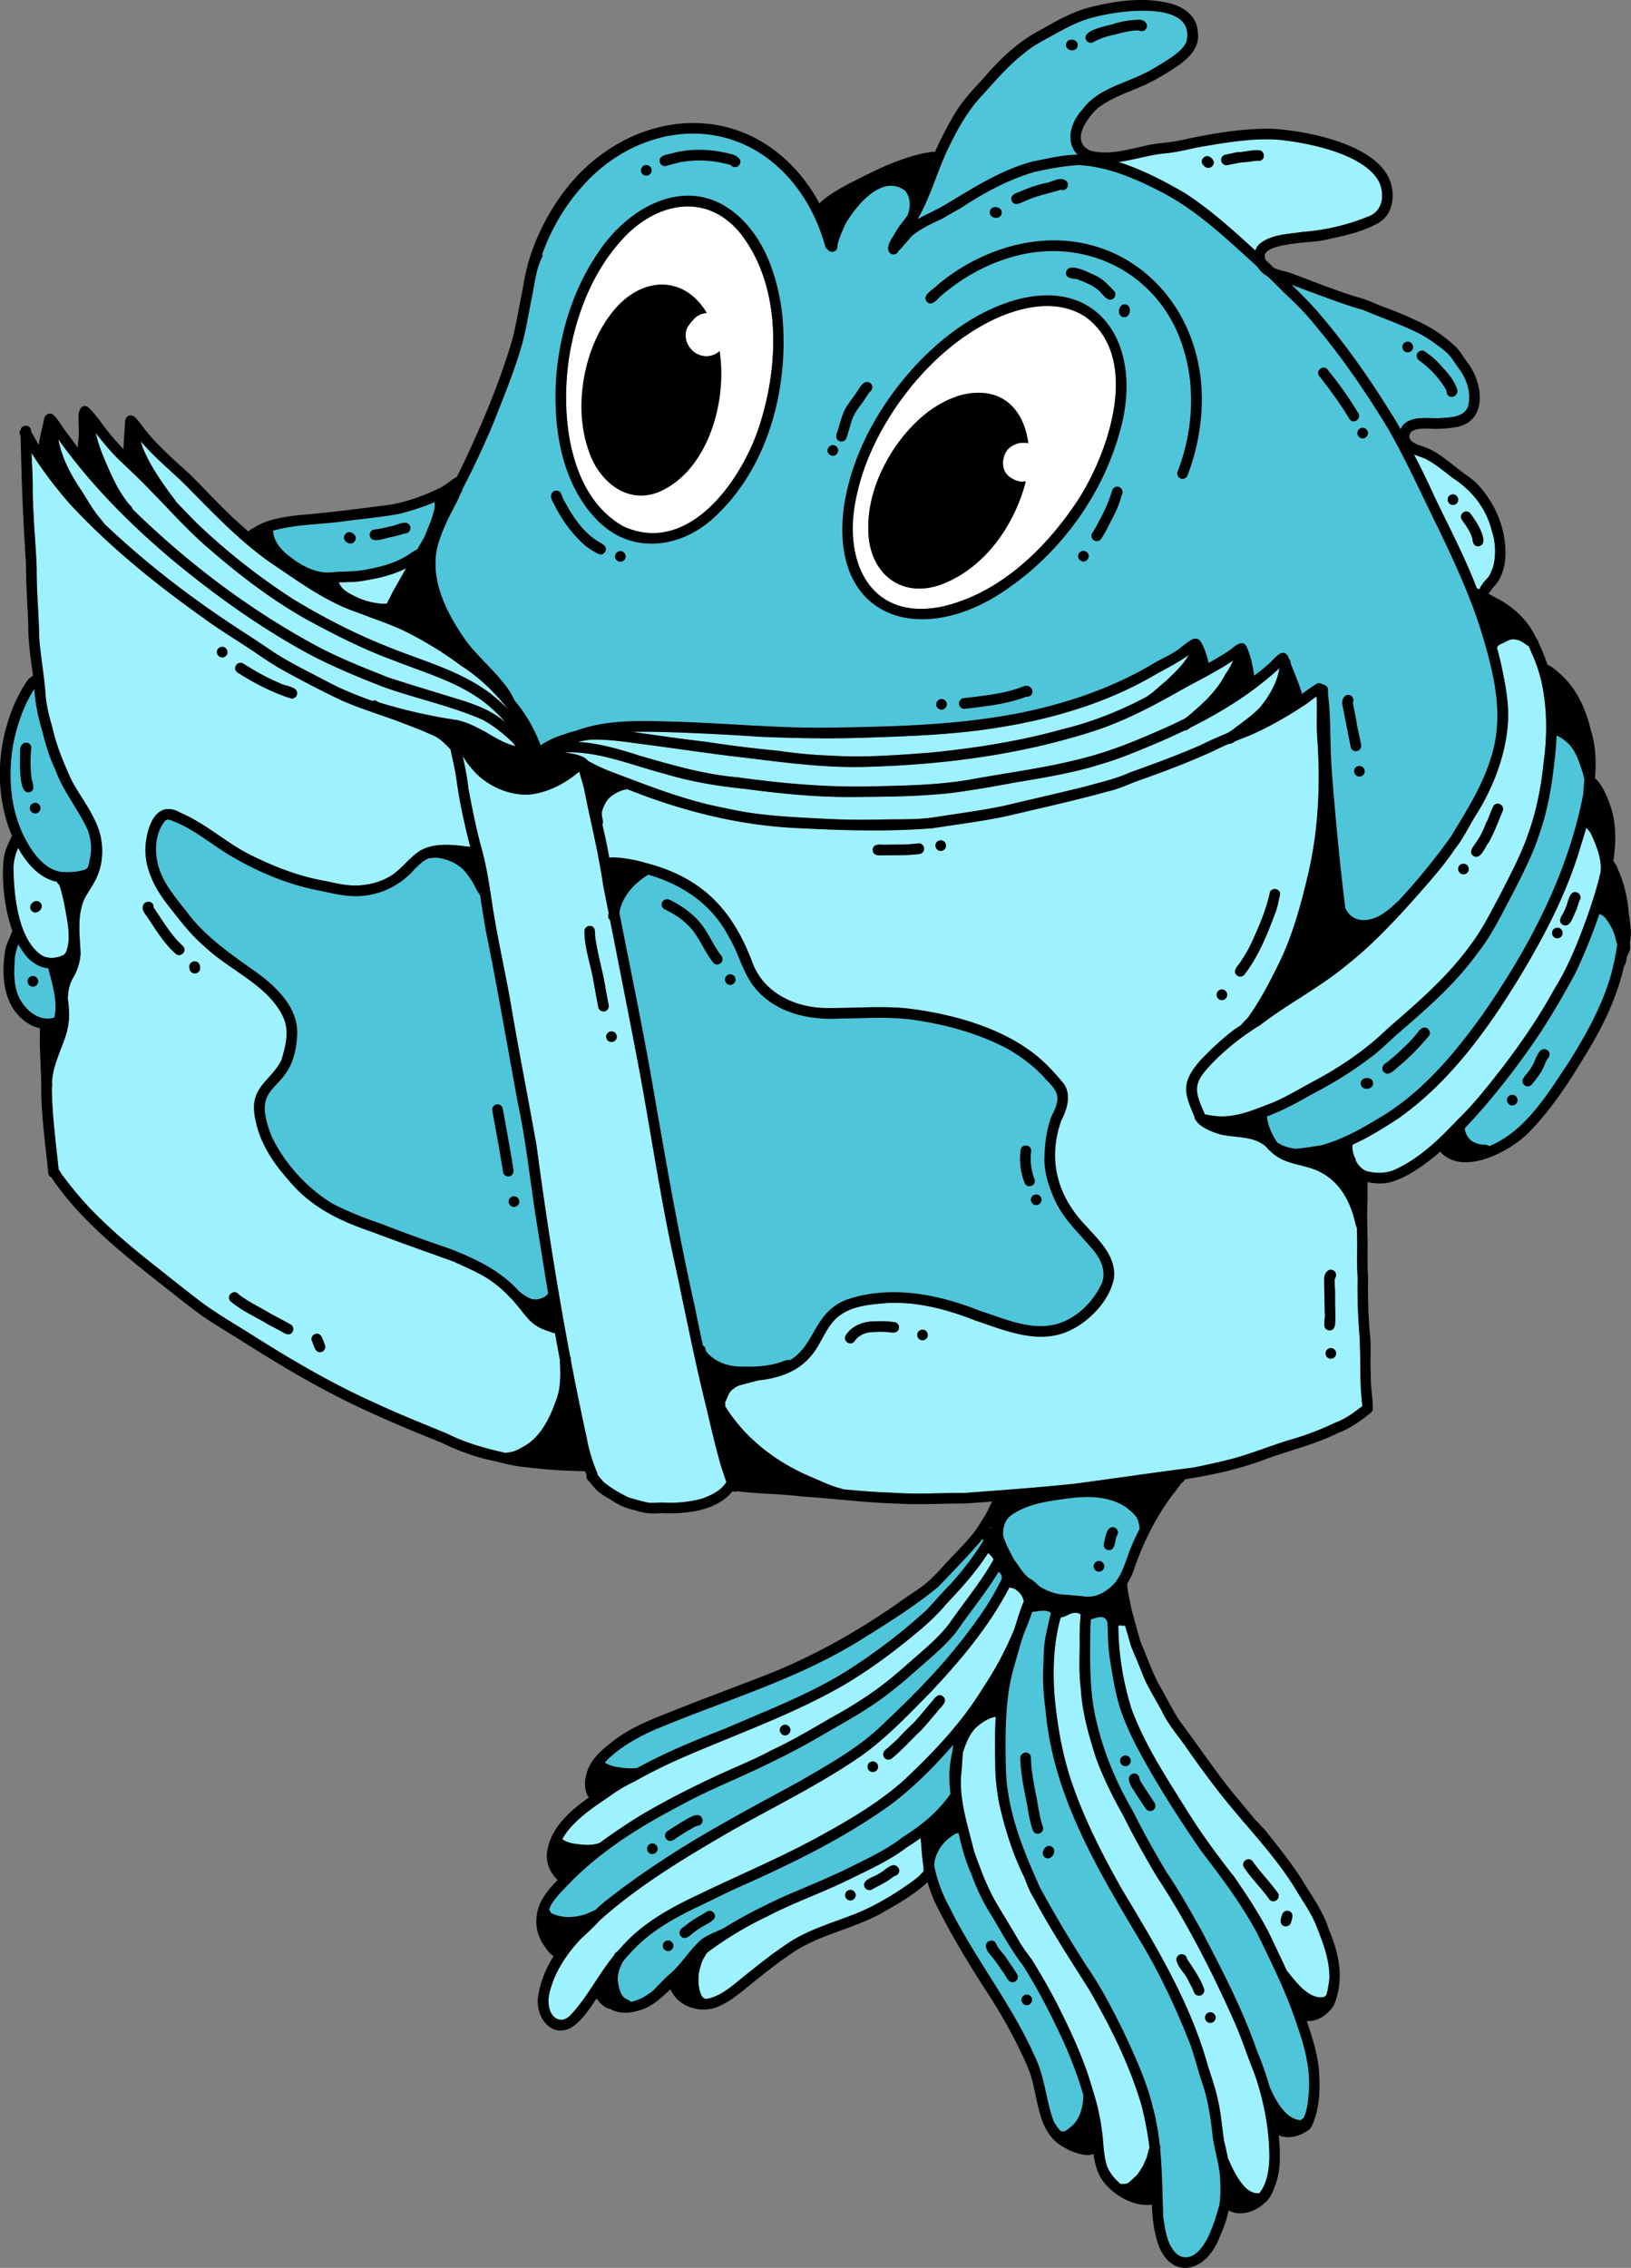 <svg xmlns="http://www.w3.org/2000/svg" width="269" height="374" fill="none"><rect width="100%" height="100%" fill="#808080" stroke="none"/><g clip-path="url(#a)"><path fill="#4EC5D9" d="M179.173 324.168a211.606 211.606 0 0 1-7.644-12.884c-2.265-5.075-4.472-10.254-5.275-15.797-.371-2.101-.345-4.238-.397-6.365-.031-3.731.03-7.237.615-10.876.427-2.521 1.27-4.938 1.92-7.399.157-.442.301-.893.445-1.339.51-1.222.986-2.456 1.427-3.713.017 0 .034.009.052.009a.535.535 0 0 0 .144-.013c.899-.066 1.75-.377 2.592.017.113.048.2.127.279.215a89.052 89.052 0 0 0-.746 3.261c-.384 1.62-.458 3.28-.467 4.939-.201 2.644 0 5.297.349 7.885 1.257 14.465 9.11 27.092 16.367 39.263 2.967 5.122 5.449 10.542 7.592 16.05.733 2.176 1.269 4.409 2.033 6.576.873 2.771 1.278 5.656 1.579 8.537.323 2.093.969 4.142 1.183 6.248.109 1.593.135 3.209-.087 4.794-.428 1.532-.873 3.069-1.51 4.522-.825 2.067-2.928 5.412-5.45 3.687-1.741-1.555-1.968-4.024-2.317-6.2-.144-3.743-.152-7.513-.515-11.234.014-.057.027-.114.035-.171a.8.8 0 0 0-.1-.446c-.227-2.089-.572-4.159-1.126-6.204-1.012-4.251-2.871-8.244-4.695-12.197-1.876-3.84-3.844-7.649-6.278-11.169l-.005.004Zm-7.203-22.972c-.572-1.659-.747-3.449-1.1-5.153-.38-1.965-.781-3.975-.842-5.971.144-1.502-1.959-1.331-1.75.157.105 2.329.563 4.619 1.026 6.9.296 1.594.497 3.205 1.047 4.742.454 1.046 2.02.407 1.61-.67l.009-.005Zm1.487 3.341c-1.021-.617-2.068 1.2-1.047 1.804 1.021.617 2.068-1.209 1.047-1.804ZM104.728 321.283c2.783-2.872 6.287-4.833 9.839-6.585 2.766-1.278 5.467-2.705 8.264-3.914 8.255-3.695 16.463-7.744 23.85-13.011 3.913-2.89 7.339-6.379 10.546-10.031-.044.329-.079.662-.118.99-.201.81-.336 1.633-.423 2.434-.188 1.462-.11 2.942.061 4.404v.167c.004.044.013.087.021.131-.174.197-.331.442-.432.569-2.011 2.675-4.646 4.79-7.461 6.546-2.352 1.843-5.044 3.148-7.71 4.47-3.983 2.049-8.155 3.677-12.252 5.468-3.181 1.51-6.392 3.078-9.381 4.965-1.527.81-3.268 1.252-4.481 2.561-1.723 1.729-3.076 3.971-5 5.464a53.993 53.993 0 0 0-2.252 2.311.827.827 0 0 0-.296.237c-1.095.832-2.256 1.471-3.482 1.664a.876.876 0 0 0-.511-.342c-1.147-.438-1.378-1.795-1.579-2.872-.157-1.292.244-2.312.798-3.415.629-.77 1.283-1.51 1.999-2.211Zm7.579-1.974c.549.626 1.274.096 1.741-.333a15.59 15.59 0 0 1 1.78-1.239c.785-.534 2.884-1.217 1.776-2.412a.87.87 0 0 0-1.043-.066c-.716.455-1.457.871-2.182 1.318-.571.372-1.112.792-1.645 1.217-.554.315-.899.967-.427 1.515Zm-2.278 2.429a.88.88 0 0 0 1.012-.704.883.883 0 0 0-.702-1.016.88.88 0 0 0-1.012.705.882.882 0 0 0 .702 1.015Z"/><path fill="#9EF1FF" d="M146.981 28.895c.035-.013.07-.03.1-.043 0 .017-.004.03-.009.048h-.091v-.005Z"/><path fill="#4EC5D9" d="M69.995 88.57c-.397.687-.798 1.37-1.2 2.053-.776.297-1.448.958-2.142 1.291-1.832 1.033-3.888 1.567-5.938 1.953-2.047.481-4.159.302-6.227.543-.458-.01-.938.052-1.383-.066-1.915-.285-3.704-1.287-5.21-2.482-1.213-.894-2.194-1.914-2.692-3.332-.1-.311-.113-.679-.205-1.003 3.897-1.125 8.033-1.007 12.021-1.606 3.085-.399 6.148-.666 9.167-1.253 1.855-.516 3.713-1.099 5.49-1.86.152 1.103-.359 2.29-.673 3.296-.362.788-.663 1.647-1.008 2.465Zm-11.776-.592c-1.03-.78-2.134.736-1.025 1.432 1.03.784 2.129-.74 1.025-1.432Zm9.464-1.029c-.402-1.54-2.352-.197-3.36-.131-.894.236-1.71.416-2.613.517-.472.056-.803.538-.733.998.261 1.445 2.74.315 3.695.201a29.89 29.89 0 0 0 2.125-.578c.537.035.964-.49.882-1.007h.004ZM157.689 302.365a1.88 1.88 0 0 0 .401-.096c.044.171.087.342.131.508.467 2.11 1.056 4.177 1.941 6.156.851 2.333 1.885 4.614 3.221 6.707 1.754 2.885 3.298 5.831 5.345 8.493 2.639 4.181 4.847 8.529 6.894 13.021 1.173 2.71 2.242 5.494 3.063 8.345-.005.039-.014.078-.014.118-.039 2.001-.615 4.172-2.325 5.328-.358.315-.772.67-1.287.53-.053-.027-.101-.044-.149-.066a6.955 6.955 0 0 1-1.16-1.677c-1.279-3.551-1.445-7.416-3.181-10.814-3.835-8.585-9.804-15.954-13.954-24.364-1.182-2.172-2.085-4.531-2.544-6.974a5.357 5.357 0 0 1 .445-1.83c.616-1.45 1.781-2.671 3.173-3.389v.004Zm11.532 28.305c.48.07.907-.272.99-.74.083-.468-.279-.924-.737-.994-.48-.07-.908.272-.991.74-.083.468.279.924.738.994Zm-6.576-9.553c.122.551.45 1.002.829 1.405.773.906 1.414 1.922 2.103 2.894.454.622.882 1.883 1.859 1.362.401-.232.567-.793.319-1.2-.493-.797-1.03-1.567-1.562-2.338-.52-.928-1.405-1.642-1.859-2.574-.323-1.103-1.955-.661-1.689.451Z"/><path fill="#9EF1FF" d="M170.211 323.205c-.755-1.033-1.549-2.062-2.186-3.17-1.291-2.272-2.736-4.531-4.023-6.781-1.383-2.544-2.387-5.293-3.364-8.012-1.056-4.435-2.653-8.875-2.007-13.485.044-.924.1-1.847.196-2.762.463-1.436 1.021-2.921 2.082-4.028.916-.841 2.085-1.638 3.32-1.857-.144 2.588-.131 5.153-.074 7.78-.009 2.163.231 4.313.628 6.436.934 4.181 2.208 8.319 4.106 12.158.476 1.152.877 2.338 1.545 3.398 2.797 5.231 6.021 10.214 9.193 15.214 3.517 6.094 6.737 12.499 8.7 19.268.541 2.246.995 4.513 1.266 6.803-.192.521-.306 1.06-.441 1.598-.205.482-.432.902-.589 1.371-.371.542-.685 1.129-1.104 1.633-.419.359-.759.713-1.174 1.068-.436.407-.92.315-1.422.346-.995-.797-1.806-1.817-2.286-2.956-.463-1.506-.559-3.099-.69-4.667a37.571 37.571 0 0 0-1.684-7.994c-1.392-4.939-3.578-9.592-5.882-14.159a106.817 106.817 0 0 0-4.106-7.197l-.004-.005Z"/><path fill="#4EC5D9" d="M177.716 25.507c-2.491.03-5.004.67-7.426 1.138-5.118 1.366-9.569 4.216-14.045 6.913-1.554.98-3.303 1.681-4.905 2.596 2.348-4.05 3.439-8.743 5.629-12.845 1.353-2.758 3.041-5.543 5.153-7.723 2.173-2.412 4.241-4.816 6.759-6.786 1.405-1.19 3.045-2.049 4.651-2.925 2.278-1.27 4.59-2.535 7.156-3.1 3.857-1.028 16.729-2.867 14.97 4.208-.536 1.09-1.584 1.843-2.539 2.544-1.527.99-3.198 2.049-4.809 2.793-3.377 1.602-7.452 2.548-9.76 5.718-2.374 2.592-2.618 5.704-.834 7.469Zm1.414-18.922c.218.411.768.6 1.178.363.72-.412 1.497-.7 2.282-.95 1.78-.385 3.334-.963 5.149-.994.414.153.916.223 1.23-.188.589-.775-.235-1.572-1.047-1.559-1.466.035-2.932.232-4.32.718-1.016.294-5.283 1.025-4.476 2.61h.004Zm-1.392.98c.188-1.151-1.719-1.444-1.889-.293-.175 1.156 1.702 1.445 1.889.293Z"/><path fill="#9EF1FF" d="M115.871 323.266c.205-.372.436-.722.624-1.099.122-.109.236-.218.358-.323 1.2-.889 2.435-1.73 3.696-2.522.109-.062.222-.118.327-.184.039-.026.074-.057.109-.088a57.045 57.045 0 0 1 5.524-2.999c4.459-2.333 9.04-3.887 13.517-6.094 3.26-1.607 6.619-3.1 9.53-5.311a43.793 43.793 0 0 0 2.29-1.545c.144 1.576.201 3.165.467 4.724-.004.249 0 .503.022.753-.353.354-.681.77-.973.994-.921.783-1.955 1.405-2.932 2.106-2.304 1.497-4.708 2.863-7.261 3.887-3.87 1.546-8.124 2.693-11.549 5.123-2.343 1.558-4.521 3.314-6.715 5.07-1.964 1.536-3.901 3.471-6.449 3.896h-.066c-.183-.096-.397-.153-.541-.315-.663-1.077-.733-2.566-.619-3.792.148-.775.353-1.549.637-2.285l.004.004Zm26.734-12.057c.209.412.755.622 1.174.39.658-.364 1.335-.696 1.994-1.064.615-.329 1.178-.758 1.736-1.169a.917.917 0 0 0 .759-.617c.232-.688-.493-1.314-1.143-1.121-.794.258-1.365.954-2.107 1.326-.759.596-2.95.964-2.409 2.255h-.004Zm-2.505 2.189a.881.881 0 0 0 1.013-.705.883.883 0 0 0-.703-1.015.88.88 0 0 0-1.012.704.883.883 0 0 0 .702 1.016ZM163.243 252.034l.131-.21.018.171-.048.048c-.035 0-.07-.009-.105-.009h.004ZM63.822 99.536c-.289.022-.577.057-.856.022-1.597-.118-3.298-.578-4.673-1.353-.654-.315-1.3-.674-1.806-1.204-.306-.332-.463-.639-.646-.959 1.457-.074 2.94 0 4.368-.32 2.325-.371 4.668-.94 6.772-2.009-.768 1.345-1.519 2.697-2.291 4.041-.175.412-.563 1.086-.873 1.782h.005Z"/><path fill="#4EC5D9" d="M152.889 265.436A90.697 90.697 0 0 1 142.02 274c-6.833 4.794-14.665 7.683-22.253 10.997-4.991 1.949-9.987 3.984-14.686 6.568-.105.004-.205.017-.306.03-1.064.101-2.138-.066-3.189-.227-.668-.132-1.266-.342-1.82-.701 2.326-2.671 6.746-4.851 8.914-5.705 10.943-4.553 22.34-7.902 32.533-14.067 4.616-2.872 9.346-5.77 13.548-9.224 2.356-2.461 4.734-4.917 6.972-7.487.109-.135.214-.28.319-.42.057.087.1.175.148.267-1.518 2.544-3.351 4.886-5.327 7.097-1.379 1.383-2.64 2.876-3.98 4.299l-.004.009Z"/><path fill="#9EF1FF" d="M156.624 267.673c-1.737 2.312-3.98 4.146-6.135 6.038-1.684 1.493-3.382 2.99-5.184 4.338-2.639 1.997-5.48 3.713-8.368 5.307-3.181 1.856-6.358 3.73-9.696 5.284-3.255 1.756-6.715 3.065-10.035 4.671-4.093 1.922-8.12 4.006-12.003 6.336-2.125 1.339-4.228 2.74-6.244 4.242-1.48.56-3.046.328-4.573.096-.572-.14-1.174-.324-1.64-.7 1.548-2.877 5.179-5.307 7.439-6.799 1.387-1.021 2.823-1.953 4.394-2.658a87.38 87.38 0 0 1 8.32-4.124c8.797-3.8 17.903-7.005 26.232-11.795 3.958-2.329 7.671-5.052 11.227-7.959 2.051-1.681 4.067-3.406 5.746-5.473 2.505-2.6 4.918-5.328 6.873-8.366.362.306.715.63.894 1.068-2.081 3.726-4.856 7.022-7.247 10.485v.009Zm-26.983 16.768a.88.88 0 0 0-1.012.705.883.883 0 0 0 .702 1.016.881.881 0 0 0 1.013-.705.884.884 0 0 0-.703-1.016Z"/><path fill="#4EC5D9" d="M112.193 297.755c4.8-2.662 9.953-4.597 14.848-7.057 3.364-1.603 6.632-3.389 9.835-5.289 2.705-1.541 5.345-3.021 7.889-4.807 2.273-1.594 4.398-3.38 6.471-5.228 2.269-2.009 4.799-4.045 6.614-6.44 2.3-3.323 4.804-6.335 6.855-9.728.314.236.559.569.532.981a1.13 1.13 0 0 0-.039.236 44.887 44.887 0 0 1-4.254 6.996c-4.368 6.152-9.617 11.585-15.093 16.716-4.101 4.085-9.215 6.86-14.167 9.746-5.864 3.196-11.72 6.308-17.431 9.732-4.647 2.837-9.198 5.845-13.487 9.203-.9.652-1.737 1.379-2.54 2.136-.571.272-1.143.526-1.732.762-1.841.565-3.927.639-5.637-.249a.89.89 0 0 0-.297-.486c.1-.316.227-.622.375-.92.938-1.475 2.239-2.683 3.439-3.94 5.135-5.144 11.414-9.019 17.819-12.364Zm-2.352 5.451a.886.886 0 0 0 1.213.236c.742-.486 1.475-.985 2.239-1.44.589-.298 1.152-.749 1.78-.928.475-.005.838-.486.803-.941-.402-1.686-2.304-.276-3.194.21-.895.512-1.741 1.085-2.601 1.646-.397.263-.497.827-.235 1.217h-.005Zm-2.404 2.53a.88.88 0 0 0 1.012-.704.883.883 0 0 0-.702-1.016.88.88 0 0 0-1.012.705.882.882 0 0 0 .702 1.015Z"/><path fill="#9EF1FF" d="M95.9 319.646a49.581 49.581 0 0 0 3.098-3.025c.092-.084.188-.162.28-.246a.85.85 0 0 0 .148-.131c6.278-5.503 13.513-9.851 20.699-14.036 7.164-4.089 14.639-7.679 21.467-12.333 4.494-3.091 8.242-7.124 12.065-10.985 4.869-5.197 9.533-10.748 12.819-17.101.205.048.419.079.62.118.89.399 1.627 1.217 1.754 2.207l-.131.298c-.476 1.177-.838 2.39-1.222 3.598-.079.25-.161.499-.24.745-1.392 3.323-3.067 6.523-5.088 9.522-3.49 5.748-8.128 10.63-12.985 15.214-4.542 4.072-9.9 7.101-15.21 9.973-5.912 3.148-12.073 5.753-18.099 8.66-4.904 2.29-9.835 4.869-13.43 9.028a19.32 19.32 0 0 0-.646.7.99.99 0 0 0-.375.294c-.065.122-.127.249-.188.372-2.53 3.095-4.324 6.782-7.05 9.702-1.62 1.799-3.496.547-3.675-1.642-.178-1.537.402-3.017.939-4.426 1.06-2.443 2.626-4.606 4.454-6.519l-.004.013Zm49.981-29.758a.882.882 0 0 0 1.235.074c1.732-1.418 3.198-3.095 4.804-4.61.947-1.003 1.798-2.088 2.705-3.13.476-.705 1.824-1.572.925-2.448-.789-.639-1.431.302-1.885.872-.981 1.138-1.924 2.324-2.94 3.432-.856.814-1.807 1.725-2.562 2.587-.707.697-1.474 1.318-2.207 1.984a.893.893 0 0 0-.075 1.239Zm-2.085 2.325a.88.88 0 0 0 1.012-.705.883.883 0 0 0-.702-1.016.881.881 0 0 0-1.013.705.884.884 0 0 0 .703 1.016ZM66.173 103.809a59.855 59.855 0 0 1 9.87 5.977c3.037 1.943 5.646 4.461 7.84 7.315a25.41 25.41 0 0 0-2.923-2.666c-5.004-3.831-11.24-5.416-16.99-7.767-5.389-2.132-10.581-4.802-15.533-7.806a106.269 106.269 0 0 1-16-12.605 637.266 637.266 0 0 1-3.378-3.48c-.13-.254-.336-.5-.506-.727-1.898-2.522-3.73-5.18-4.965-8.104-.14-.385-.258-.775-.371-1.169 2.557 3.034 5.781 5.477 8.473 8.345 4.054 4.115 8.138 8.314 12.876 11.646 4.625 3.108 9.15 6.497 14.486 8.283 2.37.928 4.796 1.73 7.121 2.767v-.009Z"/><path fill="#9EF1FF" d="M29.19 92.96c6.973 5.718 14.355 10.933 22.305 15.188 3.87 1.97 7.906 3.665 11.96 5.214 5.345 1.887 10.99 3.065 16.179 5.35 1.82 1.003 3.49 2.338 4.974 3.783.14.184.27.372.406.561-1.833-.465-3.369-1.415-4.996-2.387-1.327-.696-2.71-1.44-4.167-1.803a2.258 2.258 0 0 0-.725-.154 87.257 87.257 0 0 1-12.605-2.872 3.231 3.231 0 0 1-.467-.267.809.809 0 0 0-.637.022c-2.614-.941-5.184-1.966-7.636-3.292-2.932-1.546-5.938-2.982-8.717-4.807-1.497-.998-2.985-2.01-4.495-2.986-8.294-5.333-16.21-11.313-23.352-18.13-.183-.276-.436-.538-.61-.788-1.419-1.629-2.361-3.507-3.561-5.28-1.052-1.611-1.994-3.297-2.657-5.11a20.656 20.656 0 0 1-.773-2.753C15.136 80.163 21.9 86.927 29.19 92.96Z"/><path fill="#4EC5D9" d="M254.256 169.984a140.775 140.775 0 0 0 5.577-9.504 90.368 90.368 0 0 0 3.961-9.777c.345.184.69.359.956.661.593.745 1.108 1.572 1.422 2.478.219.443.328 1.252.555 1.905-.062.464-.131.924-.214 1.383a33.03 33.03 0 0 1-.327 1.699c-.035.083-.07.166-.092.254-.026.101-.031.193-.026.28-1.353 5.687-4.233 10.867-7.309 15.796-3.547 5.276-7.073 11.34-13.146 13.861-.271-.223-.694-.288-1.065-.249-.449-.061-.903-.149-1.318-.346-.82-.32-1.296-1.029-1.562-1.813-.026-.122-.056-.245-.074-.367a.78.78 0 0 0 .026-.224c5.153-5.38 9.914-11.895 12.641-16.037h-.005Zm-2.858 8.954c.349.306.934.284 1.231-.088.75-.932 1.531-1.874 2.003-2.99.183-.42.336-.867.589-1.252.37-.333.48-.898.131-1.292-1.436-1.147-2.051 1.397-2.553 2.325-.24.407-.493.784-.75 1.13-.441.617-1.449 1.422-.651 2.167Zm-2.151 3.345c.463.091.943-.219 1.026-.692a.888.888 0 0 0-.69-1.029.877.877 0 0 0-1.025.692.886.886 0 0 0 .689 1.029Z"/><path fill="#9EF1FF" d="M202.111 111.178c-1.143 2.233-2.923 4.098-4.795 5.748-.476.412-1.038.92-1.505 1.283-.144.109-.314.223-.48.341a95.773 95.773 0 0 1-3.665 1.708c-4.063 1.795-8.186 3.507-12.488 4.632-5.982 1.629-12.139 2.417-18.234 3.498-5.651 1.099-11.423 1.156-17.157 1.292-7.391.179-14.673-.469-21.973-1.471-5.681-.482-11.017-2.058-16.445-3.626-3.26-1.059-6.667-2.044-10.114-2.232a24.514 24.514 0 0 1 2.099-.373c2.635-.083 5.419.294 7.984.657 5.655.709 11.288 1.603 16.952 2.251 7.107.858 14.241 1.86 21.423 1.549 12.645-.398 25.351-2.114 37.393-6.103 2.998-1.029 5.913-2.36 8.744-3.826a.753.753 0 0 0 .175-.092 135.481 135.481 0 0 0 4.917-2.697c2.832-1.567 5.76-2.999 8.456-4.803-.362.788-.772 1.554-1.291 2.259l.004.005Z"/><path fill="#9EF1FF" d="M192.367 112.246c-.706.578-1.391 1.191-2.085 1.786-.288.272-.768.534-1.126.85-4.411 2.346-9.036 4.194-13.884 5.363-7.199 2.022-14.643 3.161-22.069 3.896-5.389.386-10.83.832-16.227.464-2.932-.087-5.847-.385-8.744-.81a204.224 204.224 0 0 1-11.807-1.462c-4.041-.477-8.146-1.059-12.156-1.642a91.281 91.281 0 0 1 3.809-.004c5.772.131 11.519.429 17.261.814 5.65.237 11.209.342 16.868.167 6.445-.202 12.894-.421 19.299-1.231 9.953-1.295 19.87-3.905 28.614-8.935 1.977-1.16 4.063-2.111 5.9-3.476-.869 1.633-2.365 2.937-3.661 4.216l.008.004Z"/><path fill="#4EC5D9" d="M244.426 167.458c-4.83 6.712-10.311 13.191-17.597 17.289-2.78 1.708-5.725 3.231-8.871 4.129-1.431.197-2.858.473-4.298.573-1.038-.126-2.125-.455-2.997-1.033-.886-1.283-1.536-2.74-1.706-4.299 2.465-.937 4.821-2.172 7.099-3.489 3.473-1.8 6.78-3.779 9.883-6.156 1.557-1.125 2.914-2.491 4.341-3.774 4.747-4.102 9.638-8.292 13.33-13.406 2.404-3.016 4.071-6.527 5.873-9.916 1.732-3.384 3.495-6.791 4.603-10.442 1.278-3.734 1.885-7.644 2.313-11.558.174-1.349.279-2.706.322-4.067.847.324 1.567.919 2.195 1.563 1.1 1.296 1.61 2.964 2.125 4.553.109.302.166.705.279 1.055-.065.88-.144 1.756-.213 2.631-2.601 13.257-9.019 25.371-16.681 36.347Zm-19.993 11.265c.066 1.178 2.103 1.055 2.02-.127-.065-1.182-2.107-1.046-2.02.127Zm10.577-9.251c-.677-.022-1.056.67-1.44 1.125-.349.434-.716.85-1.104 1.252-1.182 1.165-2.387 2.312-3.691 3.337-.533.302-1.048.88-.637 1.497.898 1.108 2.046-.495 2.814-1.025a38.541 38.541 0 0 0 4.577-4.645c.593-.464.227-1.515-.519-1.532v-.009Z"/><path fill="#9EF1FF" d="M252.184 137.118c-1.234 3.691-3.08 7.132-4.843 10.586-1.435 2.68-2.849 5.517-4.669 7.938-3.857 5.411-8.857 9.675-13.827 13.997-3.473 3.375-7.526 6.151-11.763 8.449-2.361 1.235-4.625 2.654-7.077 3.709-3.063 1.173-6.31 2.653-9.648 2.237-.532-.075-1.134-.136-1.636-.267-.022-.044-.052-.079-.078-.114a.792.792 0 0 0-.075-.241c-1.749-3.874-1.627-4.921 1.275-7.99a40.297 40.297 0 0 1 8.028-6.392c4.56-3.529 9.752-6.147 14.189-9.833 4.01-3.157 7.544-6.883 10.939-10.661 2.4-2.749 4.887-5.429 6.92-8.476 1.204-1.506 2.095-3.222 3.046-4.895.772-1.265 1.57-2.508 2.216-3.844 1.981-3.918 3.338-8.191 3.548-12.6.135-3.218-.563-6.414-1.226-9.544a78.38 78.38 0 0 0-.611-2.369c.056-.096.109-.197.165-.293.384-.359.943-.447 1.375-.74.493-.258 1.043-.455 1.601-.293.838.127 1.444.683 2.116 1.121.162.341.31.687.441 1.037a24.881 24.881 0 0 1 1.724 5.14c.872 4.282.872 8.713.266 13.034-.393 3.844-1.122 7.648-2.396 11.304Zm-10.65 5.337c-.463-.092-.943.219-1.026.692a.889.889 0 0 0 .69 1.029c.462.091.942-.219 1.025-.692a.889.889 0 0 0-.689-1.029Zm4.834-9.619c-.524.902-.746 1.957-1.274 2.868-.415 1.068-.855 2.119-1.536 3.051-.393.718-1.527 1.682-.55 2.408 1.2.714 1.885-1.497 2.501-2.211.929-1.633 1.57-3.419 2.295-5.148-.018.035-.04.065-.053.092-.022.03-.048.061-.07.092.72-.889-.554-2.005-1.317-1.147l.004-.005ZM199.201 340.613c-2.91-10.442-8.609-19.803-14.142-29.014-3.263-5.766-6.296-11.698-8.408-17.999-1.522-4.649-2.325-9.391-2.744-14.233-.288-4.207-.113-8.485 1.021-12.556.057-.031.113-.057.166-.105.541-.062 1.016-.381 1.505-.6.563-.149 1.217-.223 1.632.158a47.952 47.952 0 0 0-.148 4.942c-.035 2.373-.136 4.86.174 7.207.223 4.01 1.344 7.898 2.579 11.698 1.195 3.231 2.744 6.305 4.429 9.308 1.675 3.38 3.529 6.672 5.436 9.916 5.057 7.688 9.277 15.919 12.994 24.338 1.204 2.741 2.059 5.499 3.19 8.249 1.566 4.474 2.5 9.325 2.478 14.005-.07 1.957-.393 4.208-1.654 5.762-.829.114-1.653-.298-2.238-.867-1.335-1.362-2.138-3.06-2.884-4.785-.018-.031-.035-.053-.053-.079a53.543 53.543 0 0 0-.632-2.855c-.341-2.097-.472-4.229-.93-6.308-.388-2.115-1.13-4.129-1.767-6.174l-.004-.008Zm-.65-12.719c-.659-1.769-1.767-3.305-2.784-4.855-.17-1.138-1.85-.924-1.732.219.283 1.339 1.514 2.22 2.016 3.476.318.6.663 1.186.885 1.83.17.447.716.652 1.143.473.45-.188.638-.696.472-1.143Zm1.195 3.958c-.48-.07-.907.271-.99.74-.083.468.279.924.737.994.48.07.908-.272.991-.74.083-.469-.28-.924-.738-.994Z"/><path fill="#4EC5D9" d="M245.962 124.75c-1.422 4.772-4.105 8.993-6.667 13.209-2.653 3.739-5.585 7.289-8.704 10.66a.389.389 0 0 0-.061.031c-.594.547-1.305 1.252-1.933 1.655-1.619 1.3-4.228 2.163-5.939.595-.318-.346-.558-.722-.79-1.112-.933-7.561-1.653-15.126-2.238-22.731-.266-3.638-.161-7.101-.419-10.709-.061-.77-.166-1.545-.214-2.32.083-.254 0-.582-.165-.775-.21-.25-.454-.355-.685-.363a.882.882 0 0 0-1.074-.079c-.698.446-1.597 1.029-2.195 1.532l-.157.105a1.803 1.803 0 0 1-.039-.188c-.502-1.668-1.213-3.244-1.828-4.855v-.04c.009-.311-.1-.538-.271-.692-.048-.135-.104-.271-.152-.411-.899-1.581-2.261.39-3.033 1.081-.807.749-1.675 1.423-2.552 2.084-.249-1.606-.568-3.222-1.226-4.719-.672-1.362-1.859-.202-2.64.385-1.165.819-2.4 1.541-3.644 2.228-.266-1.081-.597-2.158-1.108-3.152-.166-.315-.349-.635-.698-.775-.393-.162-.833-.009-1.178.202-.716.433-1.344.998-2.02 1.493-1.248.932-2.71 1.506-4.045 2.298-6.34 3.809-13.448 6.296-20.625 7.885-11.078 2.382-22.432 2.561-33.706 2.736-8.304.053-16.424-.753-24.696-.993-5.472-.149-11.131-.425-16.345 1.523-.655.153-1.296.346-1.925.578-1.356.416-2.644.989-3.84 1.813a24.596 24.596 0 0 0-3.93-6.962c-.118-.157-.245-.306-.367-.459l-.013-.035c-.51-1.02-1.026-1.935-1.758-2.772-1.938-2.495-4.298-4.439-6.17-6.939-3.43-4.838-6.536-10.923-4.385-16.878.659-1.987 1.627-3.887 2.605-5.73.336-.605.567-1.213.811-1.739.144-.24.31-.494.327-.77 2.02-3.91 3.901-7.89 5.542-11.992 1.584-4.05 3.242-8.09 4.385-12.29.672-2.6 1.09-5.354 1.64-7.967.38-1.97.598-4.01 1.493-5.832a.677.677 0 0 0-.048.07c.179-.263.21-.521.144-.74 1.461-4.072 3.656-7.867 6.536-11.09 8.404-9.618 22.493-12.232 32.345-3.279 3.839 3.48 6.423 8.135 7.784 13.082a.898.898 0 0 0 .397.525c.515.78 1.811.311 1.601-.652.275-1.235.829-2.377 1.327-3.533 1.745-3 5.934-8.218 9.739-5.595 1.06 1.077 1.069 2.78.541 4.124-.668.972-1.475 1.847-2.047 2.885-.445.801-1.091 1.585-1.187 2.522 0 .1.013.188.031.276.03.416.388.77.807.796a.872.872 0 0 0 .877-.578c.829-.761 1.475-1.68 2.239-2.5 1.527-1.247 3.355-2.057 5.118-2.889a76.31 76.31 0 0 1 2.792-1.598c3.827-2.522 7.898-4.772 12.322-6.042 2.404-.543 4.856-.98 7.317-1.134 4.717.294 9.133 2.168 13.278 4.3 5.803 2.915 10.567 7.412 15.337 11.746.261.236.514.473.767.71.053.083.114.161.175.236.401.608.942 1.05 1.553 1.388.986.95 1.951 1.904 2.924 2.89 1.614 1.488 3.141 3.011 4.533 4.71 4.691 5.547 8.814 11.558 12.562 17.78 2.976 5.245 5.432 10.748 8.111 16.146 3.02 6.287 5.947 12.64 7.78 19.378 1.71 6.046 2.884 12.105.964 18.247l.013.005Zm-143.8-32.135a.88.88 0 0 0 1.012-.71.882.882 0 0 0-.706-1.015.881.881 0 0 0-1.013.709.883.883 0 0 0 .707 1.016ZM90.909 81.639c-.135.626.34 1.151.576 1.694 1.117 2.237 2.592 4.317 4.398 6.05.62.6 1.296 1.13 2.064 1.533.546.376 1.361.858 1.841.114.48-.828-.322-1.292-.96-1.629-2.6-1.528-4.345-4.164-5.733-6.76-.45-.587-.384-1.681-1.283-1.738a.882.882 0 0 0-.903.736Zm15.782-54.416a.873.873 0 0 0-.65.193c-.183.149-.275.35-.314.582-.083.468.318.915.772.968a.873.873 0 0 0 .65-.193c.184-.149.275-.35.314-.582.083-.469-.318-.915-.772-.968Zm13.762-1.839c-2.985-.783-6.257-.945-9.268-.184-.872.29-2.779.298-2.312 1.673a.88.88 0 0 0 1.108.455c.768-.24 1.558-.403 2.334-.613a18.231 18.231 0 0 1 8.033.447c.105.04.218.066.297.149.353.32.907.31 1.235-.04.794-.976-.563-1.755-1.423-1.891l-.004.004Zm8.517 26.146c-.807-6.33-3.146-13.103-8.504-16.952-7.884-5.63-17.143-.057-21.794 7.058-4.08 5.932-6.284 13.051-6.912 20.2-.633 8.468.737 18.034 7.016 24.22 5.467 5.315 13.26 4.374 18.679-.433 9.316-8.306 12.798-21.952 11.511-34.093h.004Zm56.666-1.322c-1.17-.201-1.536 1.896-.354 2.089 1.17.2 1.532-1.896.354-2.089ZM180.029 88.5c.079.74 1.148 1.029 1.566.394.367-.565.712-1.142 1.017-1.742.851-1.756 1.889-3.437 2.321-5.36.764-1.155-.803-2.232-1.474-.989-.511 1.677-1.165 3.284-2.034 4.82-.371.745-.75 1.476-1.195 2.177-.149.21-.236.446-.197.7h-.004Zm-1.457 4.085c.493.061.89-.293.973-.762.083-.473-.306-.92-.76-.976-.493-.062-.89.293-.973.762-.082.472.306.919.76.976Zm-20.394 23.532a.885.885 0 0 0 .973.766c.838-.096 1.68-.175 2.513-.306 2.579-.32 5.153-.736 7.588-1.677 1.701.07 1.077-2.355-.476-1.685-2.216.853-4.529 1.282-6.868 1.558-.986.149-1.976.263-2.967.372a.89.89 0 0 0-.763.977v-.005Zm-3.011.907c.484.065.899-.281.982-.749.083-.469-.288-.924-.746-.985-.485-.066-.899.28-.982.748-.083.469.288.924.746.986Zm-17.702-43.61c-.493-.062-.89.293-.973.76-.083.474.306.92.76.977.493.062.89-.293.973-.762.082-.472-.306-.919-.76-.976Zm6.279-10.005c-.24-.398-.798-.552-1.2-.293-.519.333-.824.897-1.091 1.309-.672 1.094-1.57 2.044-2.142 3.2-.576 1.147-.82 2.408-1.222 3.617-.253.525-.279 1.243.358 1.497.428.17.977-.035 1.135-.486.314-.889.554-1.8.829-2.706.322-1.112.981-2.053 1.679-2.96.467-.621.843-1.304 1.309-1.926.406-.284.624-.8.345-1.256v.004Zm7.021-2.88c-5.751 6.343-10.171 14.18-11.528 22.713-2.653 18.476 12.2 23.672 26.21 14.33 9.377-6.23 16.515-15.98 19.382-26.904 3.944-14.82-4.608-26.514-20.163-20.227-5.354 2.19-10.005 5.854-13.906 10.087h.005Zm32.947-12.588c-.978-.998-1.942-2.075-3.268-2.605-.987-.416-4.194-2.18-4.621-.473-.127 1.117 1.056 1.02 1.815 1.17 1.195.468 2.496.94 3.482 1.79.75.534 1.514 2.194 2.565 1.357.341-.328.363-.897.031-1.239h-.004Zm-20.46-13.02c-.139 1.156 1.833 1.414 1.951.232.139-1.152-1.833-1.414-1.951-.232Zm12.601-5.088c-1.038-.796-2.33.202-3.429.368-1.314.276-2.596.714-3.831 1.244-.729.341-2.16.586-1.724 1.698.463.955 1.48.276 2.173.013.712-.328 1.44-.59 2.186-.823 1.231-.372 2.483-.656 3.705-1.046a.886.886 0 0 0 .955-.215.887.887 0 0 0-.039-1.239h.004ZM164.867 41.19c-3.761 1.283-7.256 3.31-10.302 5.858-.637.718-2.614 1.65-1.693 2.728.969.88 1.868-.727 2.57-1.182 3.063-2.605 6.602-4.654 10.411-5.889 12.365-4.155 25.237 1.918 29.229 14.478 2.178 6.686 1.65 14.085-.846 20.569-.17.446.017.954.467 1.147.427.18.973-.022 1.143-.468 1.108-2.89 1.859-5.92 2.173-9.002 2.203-19.575-13.967-34.788-33.148-28.234l-.004-.005Zm59.139 86.849c.445.105.965-.184 1.048-.653.083-.468-.171-.941-.651-1.05-.445-.105-.964.184-1.047.652-.083.469.17.941.65 1.051Zm-2.6-11.769c.462 2.29.886 4.584 1.357 6.87a.885.885 0 0 0 .999.731.88.88 0 0 0 .724-1.003c-.209-1.199-.514-2.377-.728-3.572-.184-1.134-.415-2.259-.642-3.38.21-.477.048-1.073-.467-1.261-.951-.333-1.431.845-1.243 1.62v-.005Zm2.579-48.19a59.917 59.917 0 0 0-4.94-7.004c-.562-.99-2.072-.158-1.527.845 1.815 2.316 3.556 4.675 5.07 7.206.69.906 2.077-.123 1.401-1.046h-.004Zm.89 2.474c-.476-.074-.912.263-.995.731-.083.469.266.929.729.999.475.074.911-.263.994-.731.083-.469-.266-.929-.728-.999Z"/><path fill="#9EF1FF" d="M207.674 116.821c-1.239 1.222-2.583 2.18-3.958 3.2-.274.285-.754.535-1.16.819-1.431.604-2.854 1.217-4.246 1.909-3.922 1.751-7.958 3.205-11.999 4.663-2.199 1.011-4.703 1.558-6.99 2.215-4.625 1.16-9.285 2.202-13.927 3.31-3.661.74-7.365 1.235-11.052 1.799-2.605.421-5.223.364-7.815.39-3.351.074-6.527.088-9.843-.066-5.673-.306-11.41-.473-16.965-1.777-6.724-1.239-13.068-3.818-19.438-6.222a33.493 33.493 0 0 1-2.954-1.401c-.122-.065-.245-.135-.371-.205-.52-.801-2.374-1.191-3.81-1.371.031-.004.058-.013.088-.017 5.681-.18 11.013 2.154 16.423 3.546 4.351 1.314 8.832 2.045 13.348 2.5 6.239.836 12.518 1.44 18.818 1.309 4.97-.017 9.953-.101 14.901-.63 3.526-.456 7.038-1.051 10.533-1.721 4.76-.792 9.529-1.55 14.15-2.995 3.478-.998 6.82-2.451 10.153-3.857 1.292-.569 2.579-1.16 3.858-1.777.2 0 .397-.048.519-.158.139-.096.275-.201.414-.302 5.284-2.636 10.337-5.779 14.678-9.794-.379 2.465-1.78 4.772-3.346 6.629l-.009.004ZM223.578 191.345a.863.863 0 0 0-.192-.578c-.288-.621-.367-1.313-.314-1.996.17-.083.34-.162.51-.245 2.452-1.143 4.769-2.605 7.038-4.081 8.295-5.862 14.412-14.22 19.687-22.801 3.997-6.541 7.619-13.379 9.962-20.7.445-1.471.916-2.937 1.344-4.413.349.32.667.666.859 1.117.681 1.523 1.313 3.056 1.51 4.715.078.377.022.871.022 1.34-.559 2.548-1.392 5.048-2.178 7.329-1.505 4.168-3.115 8.305-5.462 12.053-3.107 5.66-6.868 10.905-10.913 15.918-1.606 2.006-3.22 3.875-5.053 5.648-3.089 3.275-6.331 6.427-10.432 8.266-1.458.609-3.068.587-4.582.21-.824-.324-1.405-1.002-1.81-1.79l.004.008Zm36.337-41.136c.253-.552.345-1.161.598-1.708a.89.89 0 0 0-.144-1.164c-1.409-.911-1.702 1.278-2.055 2.175-.21.495-.436.981-.698 1.454-.345.455-.48 1.143.078 1.502 1.318.696 1.746-1.432 2.217-2.264l.004.005Zm-3.237 4.513c.462.092.942-.218 1.025-.691a.889.889 0 0 0-.689-1.029c-.463-.092-.943.219-1.026.692a.888.888 0 0 0 .69 1.028ZM207.042 41.325c-3.7-3.384-7.435-6.769-11.646-9.492-3.451-2.005-7.095-3.896-10.926-5.109 2.514-.35 4.97-1.138 7.492-1.414 1.881-.145 3.809-.626 5.607-1.011 4.193-.718 8.613-1.51 12.85-1.283 4.961.411 14.752 2.307 17.091 7.114.868 2.014.549 4.654-1.719 5.521a35.382 35.382 0 0 1-10.865 2.587c-2.457.381-5.341.377-7.308 2.084a2.932 2.932 0 0 0-.581 1.003h.005Zm-7.217-15.223c-.895-.976-2.265.355-1.253 1.24.899.976 2.265-.364 1.253-1.24Zm7.941-1.296h.035a.978.978 0 0 1-.109-.021h-.026c.034 0 .065.013.1.017-1.204-.145-2.435.267-3.648.298-.663.087-1.304.293-1.963.398-.472.079-.812.525-.742.99.065.464.519.823.99.744 1.039-.21 2.069-.456 3.133-.508.733-.048 1.444-.263 2.177-.201.974-.132.96-1.546.057-1.717h-.004ZM212.361 325.132a1.235 1.235 0 0 0-.14-.154c-.951-2.079-1.95-4.141-2.928-6.212-1.675-3.236-3.691-6.287-5.755-9.282-2.644-3.336-5.157-6.773-7.439-10.372-3.46-5.56-7.152-11.059-9.455-17.227-1.388-4.427-2.165-9.089-2.191-13.735a.28.28 0 0 1 .231-.1c.284.035.572.039.856.061.013.004.021.009.035.013.314 1.108.641 2.207.951 3.306.672 1.663 1.4 3.305 2.037 4.986.838 2.01 2.047 3.836 3.055 5.758.96 2.031 2.408 3.752 3.722 5.555a171.763 171.763 0 0 0 5.51 7.544c4.394 5.7 9.595 10.731 13.252 16.974 1.09 1.782 2.312 3.515 3.054 5.481 1.091 2.723 2.147 5.525 2.112 8.502-.114.924-.245 1.87-.493 2.772-.101.07-.197.166-.284.297-2.452.679-4.795-2.482-6.126-4.159l-.004-.008Zm-1.641-12.999c-1.261-1.764-2.801-3.327-4.053-5.083-.576-.985-2.069-.136-1.51.876 1.117 1.694 2.919 3.48 4.18 5.271.702.897 2.068-.149 1.383-1.064Zm1.824 3.008a.883.883 0 0 0-1.078.604c-.231.652-.519 1.633.375 1.9.445.127.965-.14 1.078-.604.205-.688.554-1.598-.375-1.9Z"/><path fill="#4EC5D9" d="M198.08 318.223c-1.82-3.187-3.587-6.405-5.66-9.439a146.73 146.73 0 0 1-5.593-10.136c-2.64-4.54-4.713-9.391-5.93-14.509-1.313-5.218-1.117-10.533-1.073-15.853.026-.42.061-.836.096-1.256.676-.119 1.466-.552 2.063-.285.446.127.555.539.699.924v.149c-.018.127-.018.254.008.381.04 1.935.092 3.866.428 5.779.428 2.74.89 5.512 1.75 8.147.82 2.26 1.81 4.466 2.958 6.572-.004-.009-.013-.022-.018-.031.014.022.022.04.035.062-.008-.014-.013-.027-.017-.035 3.085 5.735 6.623 11.238 10.323 16.597 3.303 4.295 6.571 8.664 9.155 13.441 2.421 5.017 4.956 10.017 6.654 15.341 1.213 3.41 2.172 7.136 1.915 10.752-.113 1.449-.236 3.074-.842 4.413a.923.923 0 0 0-.271.215c-.056.074-.104.149-.196.18-2.539-.079-4.189-3.323-5.127-5.372-.004-.014-.013-.022-.017-.035a52.974 52.974 0 0 0-2.099-5.977c-2.404-6.965-5.847-13.519-9.246-20.034l.005.009Zm-12.34-28.712c-.48-.07-.907.272-.99.74-.083.469.279.924.737.994.48.07.908-.271.991-.74.083-.468-.28-.924-.738-.994Zm4.651 7.736c-.562-.814-.986-1.466-1.505-2.263-.323-.521-.707-1.02-.938-1.589-.004-.534-.449-.994-.995-.92a.884.884 0 0 0-.755.977c.092.923.729 1.663 1.192 2.429a83.972 83.972 0 0 0 1.618 2.43c.271.39.86.442 1.222.162.388-.297.432-.836.161-1.226ZM184.234 260.554a5.89 5.89 0 0 1-1.575 1.581c-.999.801-2.212 1.239-3.499 1.178-1.475-.167-2.958-.272-4.438-.408-1.086-.183-2.116-.595-3.071-1.142-.585-.403-1.021-1.003-1.658-1.336-1.244-.774-1.894-2.132-2.771-3.252-.641-1.244-1.327-2.492-1.763-3.831-.113-1.235.197-2.579 1.204-3.376 2.544-1.878 5.804-2.364 8.853-2.767 3.413-.516 7.161-.63 10.163 1.331.724.587 1.522 1.187 1.95 2.032.17.49.266 1.015.345 1.519a44.388 44.388 0 0 0-1.567 3.406c-.619 1.563-1.078 3.31-1.968 4.746a.818.818 0 0 0-.209.319h.004Zm-2.858-3.117c-.48-.07-.907.272-.99.74-.083.469.279.924.737.994.48.07.908-.271.991-.74.083-.468-.279-.924-.738-.994Zm2.474-5.521c-1.077-.398-1.453 1.025-1.584 1.822-.187.691-.527 1.558.398 1.869 1.117.263 1.208-1.125 1.383-1.891.048-.228.165-.438.261-.648.21-.429-.039-.968-.458-1.152ZM230.992 70.803c-.157-.285-.31-.574-.471-.863-3.735-6.155-7.806-12.131-12.444-17.635-1.571-1.891-3.303-3.638-5.07-5.345.907.332 1.802.7 2.683 1.015 3.046 1.108 6.034 2.286 9.154 3.161 3.168 1.336 6.427 2.434 9.49 4.015 1.501.823 2.915 1.883 4.228 2.968.912.858 1.514 1.984 2.269 2.977 1.204 1.717 1.802 3.901 1.292 5.968-.733 1.817-2.998 1.782-4.652 1.904-2.007.097-4.529-.46-6.078 1.139-.161.214-.301.45-.405.7l.004-.004Zm3.037-11.392c1.754 1.248 3.294 2.876 4.394 4.733.235.332.091.8.432 1.081.667.63 1.688-.122 1.496-.954-.598-1.905-2.125-3.34-3.438-4.781-.58-.56-1.235-1.03-1.876-1.51-.384-.285-.947-.176-1.218.21-.275.385-.174.932.21 1.22Zm-1.043-2.526c-.471-1.077-2.06-.399-1.61.678.467 1.077 2.059.403 1.61-.678Z"/><path fill="#9EF1FF" d="M24.805 80.881c3.102 3.135 6.021 6.467 9.368 9.352 5.022 4.374 10.34 8.485 16.135 11.777 4.813 2.627 9.704 5.122 14.866 6.987 4.878 1.931 10.075 3.398 14.355 6.541a24.59 24.59 0 0 1 3.835 3.582c-.1-.079-.2-.154-.296-.232-2.627-2.216-6.017-3.131-9.237-4.12-3.282-1.003-6.641-2.014-9.879-3.087-4.416-1.747-8.901-3.515-13.029-5.866C40.3 99.926 30.56 92.461 21.864 83.963c-.096-.42-.454-.643-.711-.972.013.014.022.022.03.035.005.01.013.014.044.049-1.436-1.752-2.452-3.792-3.351-5.858-.75-1.703-1.484-3.406-1.929-5.21-.048-.215-.113-.43-.174-.64 1.09 1.406 2.199 2.776 3.442 4.046 1.868 1.813 3.805 3.56 5.585 5.464l.005.004Z"/><path fill="#9EF1FF" d="M8.94 176.158c1.397-4.781 3.029-6.033 2.243-11.458.035-1.169.236-2.368.842-3.384a8.942 8.942 0 0 0 1.265-4.107c-.135-3.012-.62-6.221.664-9.058.868-1.528 1.946-2.947 2.443-4.637.463-1.506.559-3.13.35-4.697-.01-.07-.018-.14-.031-.21-.03-.219-.075-.434-.118-.648-.009-.035-.013-.07-.022-.105-.013-.053-.017-.106-.03-.154a3.205 3.205 0 0 1-.053-.157c-.048-.18-.091-.359-.148-.534a2.58 2.58 0 0 0-.166-.469c-1.021-2.811-3.076-5.363-4.446-7.994-1.24-2.763-2.426-5.539-3.08-8.503-.55-1.917-1.06-3.857-1.17-5.858-.214-2.942-.785-5.91-1.008-8.839-.057-3.875-.454-7.675-.423-11.523-.166-4.588-.672-9.15-.655-13.743-.017-1.79-.126-3.577-.2-5.363a68.38 68.38 0 0 0 6.305 8.375c6.592 7.128 14.163 13.226 22.056 18.835 2.862 2.106 5.938 3.905 8.87 5.915 1.497 1.024 3.011 2.022 4.604 2.885 3.137 1.72 6.318 3.38 9.555 4.899 2.863 1.208 5.73 2.128 8.622 3.156 2.025.775 4.062 1.524 6.034 2.422 1.257.464 2.13 1.457 3.06 2.377.344 1.699.758 3.384.998 5.1.498 3.713 1.34 7.364 2.252 10.994-2.745-.377-6.14-.801-8.504.77-1.545 1.064-2.666 2.623-4.185 3.722-1.697 1.191-3.77 1.755-5.812 1.86-1.823.084-3.617-.359-5.392-.739-4.268-.727-8.356-2.321-12.222-4.234-4.058-1.997-7.409-5.179-11.571-6.974-3.605-2.093-5.284 1.247-5.747 4.417-.72 4.207 1.405 8.13 3.98 11.287 1.732 2.22 3.477 4.474 5.628 6.304 4.115 3.949 10.856 6.546 13.107 11.953.882 2.171.218 4.645-.423 6.799-1.697 3.402-5.188 4.374-4.42 9.084.572 3.963 2.723 7.434 5.332 10.385 3.835 4.759 8.604 7.005 14.25 8.927 4.407 1.681 8.862 3.231 13.3 4.838 2.133 1.007 4.468 1.939 6.366 3.332.938.674 1.797 1.44 2.605 2.263.117.171.275.315.44.451.31.337.611.683.904 1.038 1.073 1.226 1.941 2.679 3.368 3.537.707.451 1.51.718 2.3.977.204.092.444.166.676.183.266 1.489.536 2.982.82 4.466-.013.14-.009.285 0 .42.1 2.181.135 4.4-.742 6.445-1.03 2.925-2.618 6.007-5.467 7.482-.598.35-1.226.666-1.907.81-.253.035-.55.07-.824.136-3.286-.731-6.593-1.633-9.587-3.148-4.01-1.672-8.01-3.24-11.911-5.07-7.413-3.297-14.573-7.57-21.371-11.895-2.444-1.519-4.918-2.968-7.235-4.676-2.478-1.878-4.904-3.822-7.339-5.757-3.931-3.06-7.819-6.335-11.257-9.934a62.996 62.996 0 0 1-4.438-5.346c-.24-.293-.362-.678-.628-.937-.45-4.505-1.09-9.001-1.112-13.537a.937.937 0 0 0 .07-.411c-.118-.911.126-1.874.318-2.745h.017Zm30.23-65.252c2.73 1.743 5.602 3.236 8.682 4.238.44.18.96-.096 1.113-.534.388-1.427-1.964-1.418-2.82-1.948-2.102-.863-4.07-2.005-5.994-3.201-.96-.617-1.916.78-.982 1.45v-.005Zm-2.706-2.504c.454.096.955-.201 1.038-.67.083-.468-.192-.937-.667-1.042-.454-.096-.956.202-1.039.67-.083.468.192.937.668 1.042Zm14.975 112.714c.353.718.523 2.163 1.636 1.817.436-.157.702-.678.523-1.121-.353-.718-.523-2.162-1.636-1.816-.436.157-.698.683-.523 1.12Zm-13.444-6.554c1.82 1.603 4.132 2.562 6.192 3.827.702.381 1.413.74 2.112 1.121.584.35 1.418.928 1.933.153.248-.385.152-.972-.258-1.213-1.086-.635-2.212-1.199-3.32-1.795-1.772-1.094-3.735-1.953-5.358-3.262-.768-.836-2.056.316-1.3 1.174v-.005Zm-6.75-54.949c.048 1.313 1.955 1.147 1.741-.154-.043-1.313-1.967-1.147-1.74.154Zm-7.02-8.485c1.448 2.123 2.766 4.374 4.695 6.107.798.81 2.046-.372 1.265-1.208-2.003-1.799-3.316-4.181-4.856-6.361.074-1.314-1.798-1.244-1.794.022-.017.551.389 1.02.69 1.44Z"/><path fill="#4EC5D9" d="M5.668 113.621a30.26 30.26 0 0 0 1.213 6.593c.585 2.246 1.174 4.483 2.203 6.576 1.183 3.38 3.447 6.195 5.053 9.365.183.372.345.722.476 1.077.187.661.331 1.34.41 2.031.035.753 0 1.506-.153 2.242-.2.613-.113 1.519-.729 1.869-1.282.464-2.718.517-4.057.421-1.724-.272-3.033-1.353-4.11-2.667-4.032-5.069-4.892-12.144-3.788-18.388.646-3.218 1.689-6.357 3.482-9.119Zm-.022 20.52a.884.884 0 0 0 1.012-.709.886.886 0 0 0-.707-1.016.884.884 0 0 0-1.012.709.886.886 0 0 0 .707 1.016Zm-.803-3.485c1.157-.333.445-1.559.354-2.364-.227-1.769-.192-3.415-.03-5.131-.106-.46-.586-.771-1.048-.657-.624.149-.816.836-.807 1.405.07 1.235-.406 7.158 1.531 6.747ZM179.929 205.697c1.474 1.589 2.7 3.892 1.745 6.05-1.401 2.925-3.892 5.464-7.003 6.489-4.385 1.405-8.884-.732-13.038-2.058-6.898-2.758-14.787-4.308-21.999-1.848-5.485 2.163-5.057 7.364-9.333 9.991-.506-.171-1.209.232-1.746.377-1.889.604-3.913.722-5.886.665-2.334.088-4.821-.678-6.274-2.6 0-.456-.196-.732-.458-.859-.45-2.057-.886-4.119-1.292-6.186-2.74-12.101-4.852-24.412-6.981-36.618-1.641-9.54-3.648-19.014-5.498-28.515.022-.21.04-.42.083-.608.646-2.465 2.54-4.453 4.678-5.74 5.759 1.707 10.655 4.951 13.469 10.612 1.518 2.548 2.129 5.582 4.01 7.92 3.299 4.177 8.792 5.464 13.879 5.21 4.18-.039 8.513-.381 12.65.241 5.323.797 10.659 2.272 15.419 4.829 2.313 1.366 4.486 3.004 6.24 5.052 2.286 2.216 2.216 3.214.838 5.998-.873 2.286-1.144 4.79-1.174 7.229.061 2.557.938 5.03 2.077 7.294 1.409 2.688 3.634 4.794 5.594 7.07v.005Zm-60.99-48.111c-1.331-1.708-2.09-3.809-3.508-5.464-1.183-1.423-2.71-2.5-4.311-3.389-.38-.193-.759-.446-1.2-.438-.476.035-.829.495-.786.955.04.416.363.722.755.779a.704.704 0 0 1-.235-.066c1.749.828 3.399 1.971 4.616 3.49 1.335 1.72 2.033 3.638 3.382 5.31.781.832 2.037-.302 1.291-1.182l-.004.005Zm1.64 3.095a.883.883 0 0 0-1.003.722.881.881 0 0 0 .72 1.007.883.883 0 0 0 1.003-.722.881.881 0 0 0-.72-1.007Zm50.038 33.777c-.584-1.497-.755-3.073-.549-4.663.008-1.151-1.68-1.204-1.746-.057-.231 1.839.009 3.608.655 5.32.414 1.068 2.002.49 1.64-.604v.004Zm.424 2.531a.883.883 0 0 0-1.004.722.882.882 0 0 0 .72 1.007.882.882 0 0 0 1.003-.722.881.881 0 0 0-.719-1.007Z"/><path fill="#9EF1FF" d="M147.805 67.068s.013-.022.022-.03a.097.097 0 0 1-.017.026v.004h-.005ZM244.522 96.323c-.232.263-.428.569-.463.871a4.537 4.537 0 0 0-.475-.149c-1.986-5.205-4.604-10.157-7.008-15.179a139.882 139.882 0 0 0-3.364-6.917c.694.28 1.423.495 2.09.819 1.519.831 2.862 1.94 4.219 3.007 3.177 2.036 5.581 4.978 6.506 8.7.65 1.948.764 4.159.201 6.133-.249.605-.445 1.261-.899 1.747-.266.298-.641.63-.803.968h-.004Zm-4.695-14.78c-.445-.101-.96.192-1.043.66-.083.469.179.937.659 1.047.445.1.96-.193 1.043-.661.083-.469-.179-.937-.659-1.047Zm4.097 5.31a19.873 19.873 0 0 0-1.418-2.185c-.733-.875-2.051.188-1.353 1.103.659.95 1.383 1.91 1.684 3.043.053.591.24 1.31.973 1.279 1.576-.237.537-2.36.118-3.24h-.004Z"/><path fill="#4EC5D9" d="M3.037 155.725c.332.622.698 1.191 1.1 1.681.925 1.226 2.312 2.141 3.848 2.29.624 2.64 1.597 5.416.986 8.126-2.487.735-4.677-1.156-5.79-3.236-.842-1.76-.89-3.8-.772-5.704-.009-1.174.253-2.168.628-3.157Zm2.239 6.97a.884.884 0 0 0 1.012-.709.886.886 0 0 0-.707-1.016.884.884 0 0 0-1.012.709.886.886 0 0 0 .707 1.016Z"/><path fill="#9EF1FF" d="M88.487 188.863c-1.461-8.178-3.08-16.33-4.441-24.526-.969-5.114-2.12-10.359-2.902-15.477-.48-3.266-.955-6.344-1.863-9.492-.833-3.056-1.436-6.322-2.042-9.395-.157-1.786-.554-3.538-.925-5.289.76 1.217 1.636 2.364 2.697 3.328 2.286 1.996 5.384 3.226 8.434 3.016 2.775-.333 5.423-1.624 7.588-3.367l-.022.013-.044.031c.205-.158.406-.302.602-.442.218 1.02.602 2.018.812 3.043 1.025 5.236 2.365 10.455 3.106 15.721l.904 4.562c-.075.333-.175.662.078.977a.97.97 0 0 0 .144.149 4189.128 4189.128 0 0 1 4.307 22.004c2.242 11.576 3.852 23.27 6.409 34.784 1.715 7.96 3.251 15.954 5.227 23.852.677 2.955 1.384 5.902 2.191 8.826.301 1.082.702 2.167 1.056 3.236-.899 1.449-2.601 2.241-4.172 2.78-2.011.499-4.101.735-6.169.6-.838-.027-1.676.109-2.513.026a32.929 32.929 0 0 1-3.413-.933c-1.357-.674-2.74-1.475-3.918-2.425-.37-.385-.694-.814-1.043-1.217a.92.92 0 0 0-.078-.342c-.772-1.869-1.383-3.796-1.728-5.792a451.79 451.79 0 0 1-2.622-12.788.826.826 0 0 0-.114-.609c-2.199-11.567-4.005-23.217-5.554-34.85l.008-.004Zm12.187-17.044c.454.096.956-.201 1.039-.674.083-.469-.192-.937-.672-1.042-.454-.097-.956.201-1.039.674-.083.468.192.937.672 1.042Zm-2.853-10.337c.283 1.537.558 3.078.855 4.615a.883.883 0 0 0 1.02.696.886.886 0 0 0 .695-1.025c-.175-.915-.345-1.834-.515-2.749-.441-2.872-1.327-5.648-1.71-8.529-.088-.713.165-1.676-.83-1.799a.888.888 0 0 0-.942.801c-.04 2.719.964 5.333 1.427 7.99ZM9.015 145.327c.118.035.249.066.384.096a.937.937 0 0 0 .375.482c.362 1.081.62 2.185.855 3.297.38 2.193.947 4.461.59 6.689-.145.53-.228 1.165-.655 1.546-1.1.586-2.487.753-3.617.153-3.988-2.592-4.656-10.021-4.726-14.408.018-1.161.319-2.29.76-3.35 1.387 2.426 3.28 4.768 6.034 5.495Zm-3.805 4.868c.777.872 2.234-.455 1.44-1.313-.772-.867-2.234.455-1.44 1.313Z"/><path fill="#4EC5D9" d="M85.415 181.871c1.475 6.834 2.112 13.795 3.268 20.682.572 3.599 1.14 7.185 1.737 10.762-.175.205-.34.416-.58.551-.786.412-1.693.626-2.522.202a6.557 6.557 0 0 1-2.3-1.773l-.043-.027a9.667 9.667 0 0 0-.515-.499c-3.05-2.832-6.92-4.571-10.773-6.02a238.344 238.344 0 0 1-10.599-3.848c-2.792-.95-5.554-2.023-8.176-3.371-4.207-2.509-8.029-6.712-10.11-11.151-3.975-10.031 3.857-6.173 4.228-17.018.04-4.146-3.185-7.368-6.283-9.689-4.237-3.043-8.705-5.954-11.86-10.196-1.78-2.29-3.76-4.514-4.664-7.316-.776-2.522-.724-5.7 1.017-7.793.419-.394.907-.123 1.361.057 3.308 1.287 6.013 3.594 8.997 5.442 4.425 2.657 9.268 4.785 14.325 5.853 2.12.394 4.22 1.016 6.388 1.055 3.818.132 7.552-1.528 10.044-4.408.711-.688 1.44-1.423 2.339-1.839.414.013.89-.101 1.27-.097 1.95.215 3.966 1.099 5.096 2.741a11.91 11.91 0 0 1 1.348 2.137c.192.363.458.906.79 1.296.323 2.062.615 4.115 1.008 6.208 1.897 9.321 3.486 18.694 5.21 28.05v.009Zm-.829 17.145c.454.096.956-.202 1.039-.674.083-.469-.192-.937-.672-1.042-.454-.097-.956.201-1.039.674-.083.468.192.937.672 1.042Zm-3.39-15.858c.628 3.376 1.248 6.751 1.772 10.14.074.473.567.784 1.02.696.48-.092.764-.552.694-1.024-.279-1.809-.585-3.612-.912-5.416-.296-1.572-.55-3.157-.86-4.729a.88.88 0 0 0-1.02-.696c-.463.088-.79.565-.694 1.025v.004Z"/><path fill="#fff" d="M102.83 86.81c-9.604-5.377-10.594-20.105-8.613-29.82 1.282-6.252 3.835-12.368 8.102-17.162 5.402-6.235 13.862-8.424 19.687-1.485 6.968 8.752 6.532 21.935 3.181 32.066-2.932 8.949-11.676 21.269-22.357 16.4Zm15.856-28.918a3.104 3.104 0 0 1-.838.56 3.729 3.729 0 0 1-.807.24c-.559.11-1.122.032-1.654-.152a3.342 3.342 0 0 1-1.392-.96 4.242 4.242 0 0 1-.593-.875 3.176 3.176 0 0 1-.301-1.112 2.994 2.994 0 0 1 .022-.814c.013-.07.026-.14.048-.215.061-.219.131-.433.248-.63.083-.136.166-.271.258-.398.192-.268.397-.526.624-.767.227-.245.471-.494.755-.674a3.26 3.26 0 0 1 1.518-.481c-3.848-6.524-11.406-6.182-16.201.713-2.099 2.951-3.416 6.405-4.04 9.97-.1.577-.188 1.155-.249 1.737-.384 3.441-.148 6.996 1.012 10.271 1.554 4.755 5.961 8.765 11.166 6.975 8.238-3.166 11.763-14.667 10.428-23.397l-.004.009ZM179.112 52.314c9.433 7.014 3.403 23.59-2.186 31.422-5.24 7.521-12.645 14.356-21.764 16.348-11.96 2.294-16.205-7.912-13.923-18.126 1.108-5.341 3.49-10.35 6.536-14.842 4.119-5.976 9.56-11.264 16.105-14.412 4.721-2.233 10.664-3.468 15.236-.386l-.004-.004Zm-20.337 12.771c-4.8 1.27-8.635 4.912-11.349 8.958-1.881 2.867-3.325 6.129-3.923 9.526a18.958 18.958 0 0 0-.283 4.068c.166 6.72 5.192 11.067 11.798 8.83 7.007-2.513 11.907-9.25 13.936-16.238.083-.272.157-.543.227-.819-.039 0-.078-.009-.118-.013-.048-.009-.096-.013-.144-.022-.27.066-.558.057-.829 0a4 4 0 0 1-1.104-.429c-.575-.315-1.103-.797-1.348-1.423a3.216 3.216 0 0 1-.166-1.72c.014-.066.027-.136.044-.202.1-.403.236-.81.458-1.16a2.83 2.83 0 0 1 .816-.81c.153-.105.31-.201.48-.276.214-.096.423-.175.646-.236a3.43 3.43 0 0 1 .663-.105c.336-.03.689 0 1.021.079-.672-5.302-4.101-9.536-10.821-8.017l-.004.009Zm9.8 11.046a.075.075 0 0 1-.018.03c.005-.008.009-.017.018-.03Z"/><path fill="#9EF1FF" d="M119.593 231.256c.471-.788.55-1.611 1.265-2.128.384-.258.572-.459.952-.608 1.108-.324 2.186-.587 3.276-.876 3.111-.319 6.279-1.313 8.408-3.717 2.051-2.114 2.671-5.38 5.158-7.088 2.077-1.467 4.699-1.681 7.16-1.913 5.188-.39 10.223.95 15.014 2.819 4.965 1.673 10.577 4.124 15.682 1.646 3.237-1.514 6.462-4.89 7.199-8.454.524-3.612-2.343-6.291-4.547-8.734-4.738-4.908-6.392-10.831-4.132-17.364 1.043-2.009 1.846-4.645.105-6.51-1.636-1.961-3.425-3.813-5.533-5.267-5.633-3.975-13.255-5.971-20.036-6.768-4.289-.421-8.604-.031-12.902-.053-5.17.079-10.607-2.329-12.522-7.434-3.312-8.865-8.382-14.119-17.667-16.51-.938-.311-4.124-1.042-5.974-.862a79.098 79.098 0 0 0-.785-3.923c-.122-.517-.236-1.029-.35-1.545a.91.91 0 0 0 .084-.596c-.087-.534-.266-1.072-.131-1.615.157-.596.423-1.069.689-1.55.633-.959 1.641-1.511 2.679-1.892.253-.048.524-.091.76-.179 9.197 3.686 18.897 6.116 28.823 6.462 7.169.377 14.39.565 21.542-.009 4.001-.608 7.945-1.121 11.903-1.922 5.642-1.331 11.37-2.583 16.947-4.128 1.793-.381 3.434-1.191 5.148-1.804 4.259-1.524 8.5-3.1 12.606-5.009.733-.38 1.488-.718 2.247-1.042.345.014.716-.183 1.078-.446.811-.329 1.632-.644 2.443-.968 3.26-1.431 6.34-3.209 9.298-5.183.559-.39 1.078-.837 1.65-1.209a.115.115 0 0 0 .026-.017c.013.284.039.556.048.779.039 2.123-.083 4.256.091 6.375.507 7.486.171 15.056-1.583 22.372-1.165 4.947-2.514 9.877-4.743 14.452-1.471 2.977-2.98 5.937-4.905 8.651-.261.508-.964 1.007-1.335 1.541-.358.236-.711.477-1.069.709-2.046 1.528-3.918 3.288-5.676 5.14-.895 1.055-1.794 2.189-2.173 3.542-.559 2.001.506 3.962 1.213 5.784.008.021.021.039.035.061 0 .079 0 .158.017.241.798 1.383 2.544 2.036 4.005 2.517 2.614.687 5.516.188 7.702 2.045 2.443 2.863 4.699 2.644 7.915 3.743 3.992 1.528 5.955 4.956 6.863 8.944.026.232.113.473.244.675.009.761.027 1.515.057 2.263.009 1.979-.078 3.954.074 5.928a97.756 97.756 0 0 0 .266 9.172c.306 4.019-.017 8.065.52 12.075-1.41 1.112-2.854 2.154-4.551 2.776-2.47 1.199-5.049 2.145-7.693 2.889-3.036.946-5.995 2.146-9.058 2.995-2.181.56-4.376 1.046-6.584 1.493-6.575.827-13.09 1.804-19.657 2.671-6.003.634-12.016 1.059-18.033 1.51-3.936-.009-7.871.258-11.803-.031-2.744-.078-5.48-.306-8.216-.556-.44-.188-.999-.271-1.361-.42-1.348-.429-2.548-1.029-3.831-1.567-5.799-2.413-11.013-6.384-14.333-11.76.043-.184.048-.39 0-.608l-.009-.005Zm31.891-92.172a25.548 25.548 0 0 1-3.067.192c-.991.009-1.985.031-2.924.031-.65-.066-1.496-.035-1.557.797 0 1.296 1.601.893 2.452.941 1.736-.03 3.482.04 5.205-.21a.933.933 0 0 0 .607-.302c.502-.539.03-1.537-.716-1.445v-.004Zm3.844-.499c-.458-.092-.947.214-1.025.687-.083.469.209.937.685 1.029.458.092.947-.215 1.03-.687a.89.89 0 0 0-.685-1.034l-.005.005Zm48.69 22.271c.353.285.951.25 1.226-.14 2.43-3.161 3.888-6.904 5.258-10.617.205-.613.327-1.252.454-1.887.074-.394.257-.67.113-1.051-.236-.713-1.357-.753-1.619-.035-.659 3.118-1.972 6.038-3.311 8.923a26.436 26.436 0 0 1-1.519 2.544c-.414.661-1.449 1.528-.602 2.263Zm-2.618 4.059c.48.074.912-.267.995-.736.083-.468-.271-.928-.733-.998-.48-.074-.912.267-.995.735-.083.469.27.929.733.999Zm17.942 59.13a.882.882 0 0 0 1.012-.709.887.887 0 0 0-.707-1.016.884.884 0 0 0-1.012.71.886.886 0 0 0 .707 1.015Zm-.083-4.64c1.217-.031.912-1.594.986-2.43-.035-1.279-.065-2.329-.044-3.555.013-.924-.122-1.681-.065-2.509.31-.438.323-1.068-.17-1.383-.825-.517-1.51.451-1.567 1.208.005 1.918.061 3.844.096 5.766.179.946-.641 2.727.764 2.903Zm-67.251 1.606a.883.883 0 0 0 1.003-.722.882.882 0 0 0-.72-1.007.883.883 0 0 0-1.003.722.881.881 0 0 0 .72 1.007Zm-12.636-.271c.039.74 1.086 1.081 1.536.477.523-.823 1.453-1.34 2.399-1.493a18.446 18.446 0 0 1 3.212-.052c.676.1 1.566.262 1.741-.635.074-.464-.249-.941-.72-1.007-.973-.145-2.09-.175-2.985-.14-1.854-.07-3.988.617-5.004 2.228a.902.902 0 0 0-.179.618v.004Z"/><path fill="#000" d="M184.833 70.671c-2.871 10.924-10.005 20.674-19.382 26.904-14.011 9.343-28.863 4.146-26.21-14.33 1.357-8.537 5.781-16.374 11.528-22.713 3.9-4.234 8.552-7.903 13.905-10.087 15.555-6.283 24.103 5.411 20.163 20.226h-.004Zm-37.027-3.603v-.004a.1.1 0 0 1 .017-.026c-.008.008-.013.022-.022.03h.005Zm-.031.044c-3.045 4.492-5.428 9.496-6.536 14.842-2.282 10.218 1.964 20.419 13.923 18.125 9.12-1.992 16.524-8.826 21.764-16.348 5.59-7.832 11.62-24.403 2.186-31.421-4.572-3.083-10.511-1.843-15.236.385-6.545 3.143-11.986 8.437-16.105 14.413l.004.004ZM117.459 85.623c-5.419 4.811-13.212 5.752-18.68.433-6.282-6.186-7.648-15.752-7.016-24.22.629-7.149 2.832-14.268 6.912-20.2 4.651-7.115 13.906-12.688 21.794-7.058 5.359 3.849 7.693 10.626 8.504 16.952 1.288 12.14-2.194 25.787-11.51 34.093h-.004Zm4.542-47.28c-5.825-6.943-14.281-4.754-19.687 1.485-4.267 4.798-6.816 10.91-8.103 17.162-1.985 9.715-.99 24.443 8.613 29.82 10.682 4.868 19.421-7.452 22.358-16.401 3.351-10.131 3.787-23.314-3.181-32.066Z"/><path fill="#000" d="M195.845 78.43c-.17.446-.716.647-1.143.468-.45-.193-.637-.7-.467-1.147 2.496-6.484 3.024-13.879.846-20.569-3.988-12.56-16.864-18.633-29.229-14.478-3.805 1.235-7.344 3.288-10.411 5.889-.702.45-1.601 2.062-2.57 1.182-.925-1.077 1.056-2.01 1.693-2.728 3.046-2.548 6.541-4.575 10.302-5.858 19.181-6.55 35.355 8.66 33.147 28.235-.314 3.082-1.064 6.111-2.172 9.001l.004.005ZM168.575 73.018a3.439 3.439 0 0 0-.663.105c-.223.061-.432.14-.646.237-.17.074-.323.175-.48.275a2.83 2.83 0 0 0-.816.81c-.222.35-.362.758-.458 1.16-.017.066-.03.136-.043.202a3.216 3.216 0 0 0 .165 1.72c.245.627.768 1.104 1.349 1.424.344.188.72.35 1.103.428.271.053.559.066.829 0 .048.01.096.014.144.022l.118.014c-.07.275-.144.547-.227.818-2.029 6.992-6.928 13.726-13.936 16.239-6.606 2.237-11.628-2.106-11.798-8.831a19.218 19.218 0 0 1 .283-4.067c.598-3.398 2.042-6.655 3.923-9.527 2.714-4.045 6.549-7.688 11.349-8.958 6.719-1.519 10.144 2.715 10.821 8.017-.332-.08-.681-.11-1.021-.08l.004-.008Z"/><path fill="#000" d="m168.57 76.131-.017.03c.004-.008.009-.021.017-.03ZM108.253 81.288c-5.21 1.791-9.617-2.22-11.166-6.974-1.156-3.28-1.396-6.834-1.012-10.271.066-.582.148-1.16.249-1.738.628-3.564 1.942-7.023 4.04-9.97 4.8-6.89 12.357-7.232 16.201-.713a3.162 3.162 0 0 0-1.518.482c-.284.18-.528.429-.755.674-.227.245-.432.5-.624.766a7.552 7.552 0 0 0-.258.399 2.49 2.49 0 0 0-.248.63c-.018.07-.035.14-.048.215a3 3 0 0 0-.022.814c.039.385.131.762.301 1.112.157.32.362.604.593.876.376.442.856.757 1.392.958.533.184 1.095.263 1.654.154.279-.053.545-.127.807-.241a3.293 3.293 0 0 0 .838-.56c1.335 8.73-2.195 20.23-10.428 23.396l.004-.009Z"/><path fill="#000" d="M1.108 119.724c.598-2.264 1.531-4.409 2.71-6.427.418-.714.885-1.463 1.631-1.87-.375-2.771-.811-5.547-.785-8.353-.131-3.367-.388-6.76-.38-10.153-.484-7.01-.746-14.036-.881-21.063-.244-.355-.192-.714 0-.977.187-.985 1.706-.875 1.723.18v.118c.441.653.76 1.401 1.196 2.054.026.043.057.087.087.13.131-1.404.576-2.753.847-4.14.035-.736.802-1.288 1.457-.885.894.766 1.405 1.913 2.155 2.82.66.888 1.31 1.786 1.964 2.674.017-.6.074-1.142.118-1.444.104-1.178.008-2.395 0-3.577-.044-1.03.44-2.356 1.619-1.647 1.596 1.572 2.753 3.534 4.25 5.202a31.455 31.455 0 0 0 1.548 1.694c.044-1.554.183-3.104.28-4.654.048-.407.283-.775.698-.884.506-.136.885.201 1.19.556.72.832 1.336 1.747 2.043 2.587a43.043 43.043 0 0 0 2.696 2.81c1.628 1.656 3.46 3.096 5.07 4.769 2.448 2.478 4.809 5.048 7.427 7.35.392.35.79.701 1.19 1.051.197-.21.459-.39.712-.508a14.729 14.729 0 0 1 2.448-1.195c1.946-.617 3.984-.893 6.012-1.064 4.355-.376 8.688-.941 13.034-1.488 3.285-.36 6.58-1.537 9.56-3.017.929-.477 1.71-1.252 2.626-1.738.45-.902.895-1.808 1.327-2.723 3.023-6.445 5.798-13.051 7.805-19.89.716-2.762 1.118-5.468 1.71-8.274.22-1.314.442-2.64.813-3.919 0-.07.008-.144.026-.214.227-.788.48-1.568.759-2.343 1.012-2.802 2.347-5.494 4.018-7.963 9.7-14.816 29.732-18.388 41.05-3.358a28.145 28.145 0 0 1 2.286 3.607c1.497-1.633 5.485-3.603 6.349-4.01 3.39-1.765 6.916-3.384 10.651-4.238.672-.092 1.379-.324 2.064-.263.375-.867.772-1.725 1.213-2.566.72-1.41 1.514-2.907 2.426-4.338 1.291-2.001 2.91-3.656 4.511-5.42 2.383-2.776 5.092-5.39 8.264-7.246 2.945-1.598 5.825-3.441 9.102-4.264C183.92.158 188.44-.521 192.708.499c2.448.539 4.76 2.137 4.847 4.855.367 2.299-1.322 4.094-3.05 5.333-1.767 1.195-3.577 2.329-5.51 3.235-2.658 1.244-5.677 2.102-8.02 3.984-1.737 1.669-4.424 5.329-1.226 6.91 2.932.835 6.047-.11 8.94-.732 1.837-.473 3.739-.517 5.598-.858 5.158-1.121 10.433-2.11 15.73-1.98 5.799.369 17.671 2.676 19.412 9.116.633 2.277.157 5.04-1.977 6.348-2.844 1.633-6.139 2.255-9.311 2.934-1.845.442-11.052.376-9.346 3.292.118.11.24.219.358.328.305.298.611.591.916.89 1.034.503 2.234.608 3.294 1.067 3.522 1.283 6.999 2.741 10.599 3.8 1.121.307 2.199.727 3.255 1.213 2.059.81 4.154 1.524 6.139 2.518a23.056 23.056 0 0 1 6.885 4.584c.733.827 1.292 1.795 1.955 2.679 2.369 3.231 3.155 9.273-1.789 10.38-1.501.263-3.05.386-4.577.298-1.025-.013-2.308-.092-3.146.565-.275.504-.384 1.095.153 1.48.728.648 1.728.805 2.6 1.173 1.471.617 2.745 1.633 4.006 2.592.894.696 1.767 1.414 2.705 2.053 1.793 1.244 3.089 3.052 4.163 4.93 1.483 2.798 2.26 6.007 1.898 9.172-.188 1.336-.677 2.697-1.515 3.761-.466.42-.693.871-1.108 1.37-.03.035-.07.07-.105.101.402.228.751.442.982.56 2.287 1.108 4.363 2.772 5.83 4.869.401.639.767 1.3 1.117 1.97.1.153.2.307.292.469a.805.805 0 0 1 .026.175 29.652 29.652 0 0 1 1.497 3.699c.737.263 1.544 1.016 2.011 1.432 2.749 2.381 4.333 5.853 5.14 9.36.812 2.557.921 5.271.672 7.933 1.165.788 2.256 3.586 2.526 4.497 1.061 2.937.956 6.111.506 9.176.28.28.555.714.782 1.357 1.021 2.29 1.583 4.729 1.762 7.207.101.591.188 1.186.245 1.786.152.994.165 2.04-.057 3.043.013.42.131.832-.009 1.252-.131.525-.519.963-.554 1.51-.004.469-.231.85-.428 1.248-1.121 4.956-3.333 9.601-5.964 13.931-2.836 4.716-5.825 9.444-9.7 13.375-3.111 3.201-10.969 7.334-14.625 3.183-2.815 2.443-5.625 4.304-8.164 5.022-1.252.341-2.561.228-3.827.018.009.98.009 1.97.005 2.955-.105 1.952-.057 3.726-.009 5.731.079 2.272-.07 4.684.1 6.978-.052 3.021.031 6.265.297 9.321.253 2.251-.004 4.519.157 6.773-.087 1.892.349 3.757.319 5.644-.035.385-.323.665-.633.862-1.54 1.239-3.155 2.36-5.013 3.047-3.67 1.848-7.662 2.82-11.519 4.173-4.486 1.76-9.137 2.78-13.85 3.515a.862.862 0 0 1-.471.569c-.523.605-.947 1.314-1.488 1.914-2.788 3.721-4.908 7.972-6.405 12.377a10.07 10.07 0 0 1-1.126 2.333c.066 1.489.476 2.933.755 4.396.489 1.747.947 3.498 1.462 5.24.982 2.255 1.771 4.597 2.906 6.782 1.23 2.102 2.26 4.295 3.604 6.326 3.006 3.971 5.751 8.135 8.905 12.005 1.183 1.379 2.313 2.802 3.487 4.186.672.722 1.444 1.471 2.055 2.259 2.229 2.819 4.485 5.613 6.318 8.721 1.461 2.303 2.993 4.597 3.805 7.224.964 2.272 1.666 4.654 1.758 7.136.061 1.725-.288 3.678-.964 5.263-.973 1.484-2.549 2.718-4.412 2.583-.021 0-.039-.005-.061-.005.074.219.153.438.218.661.882 2.671 1.724 5.407 1.842 8.231.109 2.325.061 4.689-.663 6.961-.254.736-.454 1.577-1.052 2.115-1.558 1.09-3.272 1.581-4.957.902.122 1.313.184 2.627.166 3.94 0 1.585-.318 3.385-.99 4.886-.319.867-.729 1.734-1.488 2.299-1.458 1.453-4.071 2.342-5.96 1.252-.297 1.405-.773 2.846-1.484 4.378-2.43 6.502-8.905 7.145-10.511-.123-.445-1.703-.598-3.441-.663-5.192-2.706.346-5.646-1.195-7.444-3.161-1.392-1.41-1.95-3.31-2.186-5.227-1.069.621-3.8-.381-4.577-.924-4.983-2.413-4.372-8.629-6.157-13.095-1.771-4.194-3.988-8.192-6.427-12.031-3.294-5.013-6.405-10.206-9.075-15.586a29.521 29.521 0 0 1-1.139-3.157c-2.326 2.163-5.171 3.735-7.933 5.302-4.808 2.552-10.375 3.454-14.843 6.685-2.326 1.572-4.595 3.424-6.794 5.193-1.414 1.147-2.814 2.329-4.472 3.104-2.919 1.567-6.995.495-8.36-2.64-.188.179-.371.359-.563.53-.397.372-.808.744-1.235 1.099-.009.004-.013.013-.022.017-.925.766-1.933 1.436-3.089 1.778-1.632.542-3.465.713-5.014-.149-.99-.237-1.697-.933-2.247-1.756-1.226 1.773-2.417 3.726-4.28 4.869-3.29 1.646-5.69-1.778-5.415-4.838.288-2.526 1.252-4.882 2.61-7.014-.607-.298-1.07-.972-1.427-1.502-.93-1.217-1.484-2.78-1.431-4.321.008-2.815 1.662-4.838 3.516-6.725-.471-.376-.872-1.011-1.126-1.418a5.604 5.604 0 0 1-.658-2.894c.445-4.111 3.67-7.005 6.937-9.295-.663-.74-.772-2.522-.528-3.288.354-2.508 2.326-4.347 4.25-5.796 3.281-2.675 7.344-4.063 11.214-5.626 4.956-1.966 10.027-3.822 14.996-5.779 7.3-2.934 14.168-6.826 20.647-11.283 1.445-1.09 2.998-2.027 4.455-3.099 1.986-1.502 3.513-3.499 5.258-5.254 1.518-1.624 3.115-3.196 4.254-5.118.572-.867 1.104-1.751 1.527-2.697.109-.276.266-.6.463-.867-1.484.109-2.963.219-4.438.324-3.791 0-7.587.241-11.379.013-5.236-.153-10.437-.827-15.66-1.178-2.936-.363-5.895-.407-8.84-.661-.427-.065-1.091-.065-1.632-.214-.266.131-.602.131-.907.035-2.736 3.323-7.715 3.752-11.768 3.599-1.483.135-2.941.03-4.346-.491-1.091-.223-2.378-.696-3.36-1.339-.977-.635-2.055-1.147-2.906-1.957-.519-.478-.929-1.121-1.474-1.682-.236-.267-.28-.56-.201-.818-.087-.206-.17-.412-.249-.622a1.231 1.231 0 0 1-.353-.004c-3.059-.07-6.174-.254-9.233-.648-1.867-.136-3.67-.618-5.484-1.055-3.077-.6-6-1.743-8.819-3.087-4.08-1.629-8.128-3.314-12.19-5.197-7.274-3.31-14.146-7.421-20.883-11.707-1.65-1.016-3.185-1.948-4.874-3.038-2.57-1.655-4.904-3.634-7.322-5.499-6.859-5.425-13.949-10.919-18.901-18.239a.833.833 0 0 1-.489-.666c-.414-4.356-1.047-8.699-1.16-13.073.065-3.612-.345-7.246-.201-10.84a6.86 6.86 0 0 1-1.292-.425c-4.463-2.285-5.153-7.32-4.529-11.851.074-.959.419-1.844.834-2.697.122-.315.248-.736.44-1.069-1.41-3.9-1.859-8.896-1.387-12.232.174-1.156.733-2.215 1.208-3.266.035-.057.075-.109.114-.153-2.413-5.701-2.579-12.228-.9-18.156h.023Zm8.504-47.275c.187.92.436 1.83.772 2.754.663 1.812 1.606 3.498 2.657 5.109 1.205 1.773 2.143 3.651 3.56 5.28.175.245.428.508.612.788 7.138 6.812 15.057 12.793 23.352 18.13 1.51.976 2.993 1.987 4.494 2.986 2.78 1.821 5.781 3.257 8.718 4.807 2.448 1.326 5.018 2.355 7.636 3.292a.808.808 0 0 1 .637-.022c.148.105.305.189.466.267a87.257 87.257 0 0 0 12.606 2.872c.257.018.51.062.724.154 1.462.363 2.84 1.107 4.167 1.803 1.628.972 3.163 1.922 4.996 2.386-.135-.188-.266-.376-.406-.56-1.483-1.445-3.154-2.78-4.974-3.783-5.183-2.281-10.83-3.458-16.179-5.35-4.049-1.55-8.085-3.239-11.96-5.214-7.95-4.256-15.332-9.474-22.305-15.188-7.29-6.037-14.054-12.797-19.573-20.511Zm9.603 2.968c-1.247-1.27-2.356-2.644-3.442-4.045.065.21.126.424.174.64.445 1.803 1.178 3.506 1.929 5.209.899 2.066 1.915 4.107 3.35 5.858-.03-.035-.038-.04-.043-.048-.009-.013-.022-.022-.03-.035.257.328.615.551.71.972 8.692 8.493 18.436 15.958 29.06 21.851 4.128 2.346 8.613 4.12 13.029 5.866 3.237 1.073 6.602 2.084 9.878 3.087 3.22.99 6.606 1.905 9.237 4.12.097.079.197.153.297.232a24.824 24.824 0 0 0-3.835-3.581c-4.276-3.144-9.477-4.611-14.355-6.541-5.162-1.865-10.053-4.361-14.866-6.988-5.794-3.296-11.113-7.403-16.135-11.777-3.347-2.89-6.266-6.217-9.368-9.352-1.78-1.9-3.718-3.647-5.585-5.463l-.005-.005Zm12.475 5.696c-2.692-2.867-5.917-5.31-8.474-8.344.11.393.227.783.371 1.168 1.235 2.925 3.063 5.582 4.966 8.104.17.228.375.473.506.727 1.121 1.165 2.243 2.33 3.377 3.48a106.268 106.268 0 0 0 16 12.605c4.953 3.004 10.145 5.674 15.533 7.806 5.751 2.351 11.986 3.936 16.991 7.767a25.778 25.778 0 0 1 2.923 2.666c-2.194-2.854-4.8-5.367-7.84-7.315a59.85 59.85 0 0 0-9.87-5.976c-2.326-1.038-4.752-1.839-7.121-2.767-5.336-1.787-9.861-5.175-14.486-8.284-4.743-3.332-8.823-7.526-12.876-11.646v.01Zm35.29 12.6c-2.103 1.073-4.446 1.638-6.772 2.01-1.426.32-2.91.245-4.367.32.183.32.34.626.645.958.507.53 1.152.89 1.807 1.204 1.379.77 3.08 1.235 4.673 1.353.28.03.567 0 .855-.022.305-.692.698-1.37.873-1.782.768-1.344 1.522-2.697 2.29-4.04h-.004Zm4.695-10.905c-1.776.761-3.635 1.344-5.489 1.86-3.02.587-6.082.854-9.167 1.252-3.988.6-8.125.477-12.021 1.607.087.324.1.692.205 1.003.497 1.418 1.48 2.438 2.692 3.331 1.505 1.191 3.294 2.198 5.21 2.483.445.114.92.057 1.383.066 2.068-.241 4.18-.062 6.226-.543 2.051-.386 4.11-.92 5.939-1.953.694-.333 1.37-.994 2.142-1.292.406-.683.803-1.366 1.2-2.053.345-.819.65-1.677 1.008-2.465.31-1.002.825-2.193.672-3.296Zm75.306-53.917h.091c0-.017.005-.03.009-.048-.035.013-.07.03-.1.044v.004Zm31.568-10.858c2.304-3.17 6.383-4.115 9.761-5.718 1.605-.744 3.281-1.803 4.808-2.793.955-.7 2.003-1.453 2.539-2.543 1.759-7.075-11.113-5.241-14.97-4.208-2.57.57-4.878 1.83-7.156 3.1-1.61.88-3.246 1.734-4.651 2.925-2.518 1.965-4.586 4.373-6.759 6.786-2.112 2.184-3.8 4.964-5.153 7.723-2.19 4.102-3.281 8.79-5.628 12.845 1.601-.915 3.351-1.611 4.904-2.596 4.481-2.697 8.931-5.547 14.045-6.913 2.422-.469 4.935-1.108 7.427-1.139-1.785-1.76-1.541-4.877.833-7.469Zm36.381 20.201c3.717-.285 7.417-1.147 10.864-2.587 2.265-.867 2.583-3.507 1.72-5.521-2.339-4.808-12.13-6.699-17.091-7.115-4.237-.227-8.657.565-12.85 1.283-1.798.385-3.722.867-5.607 1.011-2.526.276-4.983 1.064-7.492 1.415 3.831 1.208 7.475 3.104 10.926 5.109 4.21 2.723 7.945 6.103 11.645 9.492a2.81 2.81 0 0 1 .581-1.003c1.968-1.707 4.852-1.703 7.308-2.084h-.004Zm22.545 30.721c1.654-.122 3.918-.092 4.651-1.904.511-2.071-.087-4.252-1.291-5.968-.755-.993-1.357-2.119-2.269-2.977-1.318-1.081-2.727-2.14-4.228-2.968-3.068-1.58-6.323-2.684-9.49-4.015-3.12-.875-6.109-2.053-9.155-3.16-.885-.312-1.78-.68-2.683-1.017 1.767 1.712 3.495 3.455 5.07 5.346 4.638 5.503 8.709 11.48 12.444 17.635.157.285.314.574.471.863.11-.25.245-.486.406-.7 1.549-1.599 4.071-1.043 6.078-1.14l-.004.005Zm8.744 24.645c.563-1.975.449-4.186-.201-6.134-.925-3.717-3.329-6.664-6.505-8.7-1.357-1.068-2.701-2.175-4.22-3.007-.663-.324-1.396-.539-2.09-.819a139.882 139.882 0 0 1 3.364 6.917c2.404 5.022 5.022 9.97 7.008 15.18.152.034.314.087.475.148.035-.306.232-.608.463-.871.161-.337.537-.67.803-.968.453-.486.65-1.142.899-1.746h.004Zm-1.222 12.897c-1.832-6.737-4.765-13.09-7.78-19.377-2.679-5.394-5.135-10.902-8.111-16.147-3.748-6.216-7.871-12.232-12.562-17.779-1.387-1.699-2.914-3.222-4.533-4.71-.973-.986-1.937-1.94-2.924-2.89-.61-.338-1.151-.78-1.553-1.388a2.306 2.306 0 0 1-.174-.237c-.258-.236-.507-.473-.768-.709-4.774-4.334-9.538-8.83-15.337-11.746-4.145-2.133-8.565-4.006-13.278-4.3-2.461.154-4.913.591-7.317 1.134-4.424 1.27-8.495 3.52-12.322 6.042a67.089 67.089 0 0 0-2.792 1.598c-1.763.832-3.591 1.642-5.118 2.89-.764.818-1.41 1.742-2.239 2.5a.878.878 0 0 1-.877.577.886.886 0 0 1-.807-.797.897.897 0 0 1-.03-.275c.096-.933.746-1.717 1.186-2.522.576-1.038 1.379-1.913 2.047-2.885.523-1.349.519-3.047-.541-4.124-3.801-2.619-7.994 2.596-9.739 5.595-.498 1.156-1.052 2.298-1.327 3.533.21.963-1.086 1.432-1.601.652a.912.912 0 0 1-.397-.525c-1.361-4.952-3.944-9.601-7.784-13.082-9.852-8.953-23.941-6.34-32.345 3.28-2.884 3.222-5.075 7.017-6.536 11.09.065.218.035.476-.144.739.017-.022.03-.048.048-.07-.895 1.826-1.113 3.861-1.492 5.831-.55 2.614-.965 5.368-1.641 7.969-1.143 4.198-2.801 8.24-4.385 12.29-1.64 4.097-3.521 8.077-5.541 11.99-.018.272-.184.526-.328.771-.244.526-.475 1.134-.811 1.738-.973 1.843-1.942 3.744-2.605 5.731-2.156 5.954.951 12.04 4.385 16.878 1.872 2.5 4.232 4.444 6.17 6.939.733.836 1.248 1.751 1.758 2.772.004.013.009.021.013.035.122.153.249.302.367.459a24.605 24.605 0 0 1 3.93 6.961c1.197-.823 2.484-1.396 3.84-1.812.629-.232 1.27-.425 1.925-.578 5.214-1.948 10.873-1.668 16.345-1.524 8.272.241 16.392 1.047 24.696.994 11.274-.175 22.632-.354 33.706-2.736 7.178-1.589 14.29-4.076 20.625-7.885 1.335-.797 2.793-1.366 4.045-2.299.676-.49 1.305-1.059 2.02-1.492.345-.211.786-.359 1.178-.202.349.14.528.46.698.775.506.994.842 2.071 1.109 3.152 1.243-.691 2.478-1.409 3.643-2.228.781-.587 1.968-1.747 2.64-.385.654 1.493.977 3.108 1.226 4.719.881-.657 1.745-1.335 2.552-2.084.773-.692 2.134-2.662 3.033-1.081.048.14.1.276.153.411.165.149.274.381.27.692v.039c.615 1.616 1.326 3.188 1.828 4.856.009.061.022.122.04.188l.157-.105c.597-.499 1.496-1.086 2.194-1.532a.884.884 0 0 1 1.074.078c.231.009.471.114.685.364a.883.883 0 0 1 .166.775c.048.775.152 1.545.213 2.32.258 3.608.153 7.071.419 10.709.585 7.605 1.305 15.17 2.239 22.731.231.385.471.766.789 1.112 1.715 1.568 4.32.701 5.939-.595.628-.403 1.339-1.108 1.933-1.655.021-.013.039-.018.061-.031 3.119-3.371 6.052-6.922 8.704-10.66 2.562-4.217 5.249-8.437 6.668-13.209 1.919-6.143.741-12.202-.965-18.248l-.013-.005Zm-50.055 7.22c-1.61.919-3.251 1.83-4.918 2.697a.747.747 0 0 1-.174.092c-2.832 1.462-5.747 2.793-8.744 3.826-12.043 3.989-24.749 5.705-37.393 6.103-7.182.311-14.316-.691-21.424-1.55-5.664-.647-11.297-1.541-16.951-2.25-2.562-.363-5.345-.735-7.985-.657-.703.092-1.4.219-2.099.373 3.443.188 6.85 1.173 10.114 2.232 5.428 1.568 10.764 3.144 16.445 3.625 7.3 1.007 14.582 1.651 21.974 1.472 5.733-.136 11.506-.197 17.156-1.292 6.096-1.081 12.248-1.869 18.234-3.498 4.302-1.121 8.426-2.837 12.488-4.632a95.773 95.773 0 0 0 3.665-1.708c.166-.118.336-.232.48-.341.467-.364 1.03-.876 1.505-1.283 1.872-1.646 3.652-3.511 4.796-5.748.514-.705.929-1.471 1.291-2.259-2.692 1.803-5.624 3.235-8.456 4.802l-.004-.004Zm1.082-5.692c-1.837 1.366-3.927 2.316-5.899 3.477-8.749 5.03-18.662 7.635-28.615 8.935-6.405.81-12.854 1.025-19.298 1.231-5.66.175-11.218.065-16.869-.167-5.746-.385-11.493-.687-17.261-.814a91.281 91.281 0 0 0-3.809.004c4.01.583 8.111 1.165 12.156 1.642 3.923.595 7.858 1.095 11.807 1.462 2.893.425 5.812.723 8.744.81 5.397.368 10.838-.079 16.227-.464 7.426-.735 14.87-1.878 22.069-3.896 4.844-1.169 9.473-3.017 13.884-5.363.358-.311.838-.578 1.126-.85.694-.6 1.375-1.208 2.086-1.786 1.296-1.274 2.792-2.583 3.661-4.216l-.009-.005Zm.318 11.957c-.135.101-.27.206-.414.302-.122.11-.319.162-.519.158a113.908 113.908 0 0 1-3.858 1.777c-3.333 1.406-6.671 2.855-10.153 3.857-4.621 1.445-9.39 2.203-14.15 2.995-3.491.67-7.003 1.265-10.533 1.721-4.948.525-9.931.612-14.9.63-6.301.131-12.584-.473-18.819-1.309-4.516-.451-8.997-1.182-13.347-2.5-5.415-1.392-10.743-3.73-16.424-3.546-.03.004-.057.013-.087.017 1.435.18 3.29.569 3.809 1.371.127.065.253.14.37.205.96.521 1.947.977 2.955 1.401 6.37 2.404 12.714 4.983 19.438 6.222 5.55 1.304 11.288 1.471 16.965 1.777 3.32.158 6.492.14 9.843.066 2.592-.022 5.21.035 7.815-.39 3.691-.569 7.391-1.059 11.052-1.799 4.638-1.108 9.298-2.15 13.927-3.31 2.287-.657 4.796-1.204 6.99-2.215 4.036-1.458 8.077-2.912 11.999-4.663 1.392-.692 2.819-1.305 4.246-1.909.406-.284.886-.534 1.161-.819 1.374-1.02 2.713-1.978 3.957-3.2 1.571-1.856 2.967-4.164 3.347-6.628-4.342 4.014-9.394 7.158-14.678 9.793l.008-.004Zm57.971-7.202a24.881 24.881 0 0 0-1.724-5.14c-.135-.35-.283-.696-.44-1.037-.672-.438-1.279-.994-2.117-1.121-.558-.162-1.104.03-1.601.293-.432.293-.99.381-1.374.74-.053.096-.109.197-.166.293.214.784.419 1.572.611 2.369.663 3.135 1.361 6.326 1.226 9.544-.21 4.409-1.567 8.682-3.548 12.6-.645 1.336-1.444 2.583-2.216 3.844-.951 1.673-1.841 3.385-3.046 4.895-2.029 3.047-4.516 5.727-6.92 8.476-3.399 3.778-6.929 7.504-10.939 10.661-4.437 3.686-9.629 6.304-14.189 9.833-2.936 1.791-5.607 3.892-8.028 6.392-2.902 3.069-3.028 4.12-1.274 7.99a.776.776 0 0 1 .074.241c.026.035.052.07.078.114.502.127 1.1.192 1.637.267 3.342.416 6.584-1.069 9.647-2.237 2.452-1.051 4.716-2.474 7.077-3.709 4.237-2.298 8.29-5.074 11.763-8.449 4.97-4.317 9.97-8.582 13.828-13.997 1.819-2.421 3.233-5.258 4.668-7.938 1.763-3.454 3.613-6.895 4.843-10.586 1.275-3.651 2.003-7.46 2.396-11.304.606-4.317.611-8.752-.266-13.034Zm6.724 14.645c-.515-1.589-1.026-3.258-2.125-4.553-.629-.644-1.349-1.239-2.195-1.563a45.29 45.29 0 0 1-.323 4.067c-.432 3.914-1.034 7.819-2.313 11.558-1.112 3.651-2.875 7.058-4.603 10.442-1.802 3.393-3.473 6.9-5.873 9.916-3.691 5.114-8.582 9.304-13.33 13.406-1.422 1.287-2.783 2.649-4.341 3.774-3.102 2.373-6.405 4.356-9.883 6.156-2.277 1.317-4.634 2.556-7.099 3.489.17 1.559.82 3.012 1.706 4.299.873.578 1.959.911 2.998 1.033 1.44-.1 2.866-.376 4.298-.573 3.146-.898 6.091-2.421 8.87-4.129 7.287-4.098 12.767-10.582 17.597-17.289 7.662-10.976 14.08-23.086 16.681-36.347.07-.871.148-1.751.214-2.631-.114-.35-.17-.749-.279-1.055Zm-19.373 59.187c.266.784.741 1.498 1.562 1.813.414.197.868.28 1.317.346.371-.035.794.026 1.065.249 6.074-2.521 9.604-8.585 13.147-13.861 3.076-4.929 5.96-10.109 7.308-15.796 0-.087 0-.184.026-.28.026-.088.057-.175.092-.254.122-.56.235-1.125.327-1.699.083-.459.153-.919.214-1.383-.231-.653-.336-1.467-.554-1.905-.319-.906-.829-1.729-1.423-2.478-.266-.302-.615-.481-.955-.661a91.33 91.33 0 0 1-3.962 9.777 141.185 141.185 0 0 1-5.576 9.504c-2.727 4.146-7.492 10.661-12.641 16.037a.76.76 0 0 1-.026.224c.022.122.048.245.074.367h.005Zm-11.694 6.309c4.102-1.834 7.343-4.986 10.433-8.266 1.832-1.773 3.447-3.642 5.052-5.647 4.045-5.013 7.811-10.263 10.913-15.919 2.343-3.748 3.957-7.885 5.463-12.053.785-2.277 1.618-4.777 2.177-7.329 0-.468.057-.963-.022-1.34-.196-1.659-.829-3.191-1.51-4.715-.192-.455-.514-.797-.859-1.116-.428 1.475-.899 2.942-1.344 4.413-2.343 7.32-5.969 14.163-9.961 20.699-5.276 8.582-11.393 16.935-19.687 22.802-2.269 1.475-4.586 2.937-7.038 4.08-.171.083-.341.162-.511.245-.052.679.026 1.375.314 1.997a.855.855 0 0 1 .192.578c.406.788.986 1.466 1.811 1.79 1.514.377 3.124.399 4.581-.21l-.004-.009Zm-43.558 62.563a45.739 45.739 0 0 1 1.566-3.406c-.079-.499-.179-1.029-.345-1.519-.432-.849-1.226-1.445-1.95-2.031-3.006-1.962-6.75-1.848-10.162-1.331-3.05.407-6.309.893-8.853 2.767-1.008.797-1.322 2.141-1.205 3.375.437 1.34 1.117 2.588 1.763 3.831.877 1.121 1.527 2.478 2.771 3.253.637.337 1.073.937 1.658 1.335.955.548 1.985.959 3.072 1.143 1.479.136 2.958.241 4.437.407 1.287.061 2.496-.376 3.499-1.178a5.82 5.82 0 0 0 1.576-1.58.757.757 0 0 1 .209-.32c.89-1.436 1.348-3.183 1.968-4.746h-.004Zm32.074 73.807a.97.97 0 0 1 .284-.298c.248-.902.375-1.848.493-2.771.034-2.978-1.021-5.779-2.112-8.503-.742-1.965-1.964-3.699-3.055-5.481-3.652-6.239-8.857-11.274-13.251-16.974a167.34 167.34 0 0 1-5.511-7.544c-1.309-1.803-2.762-3.524-3.721-5.555-1.013-1.922-2.217-3.748-3.055-5.758-.637-1.676-1.365-3.318-2.037-4.986-.31-1.099-.637-2.198-.952-3.306l-.034-.013c-.284-.022-.572-.026-.856-.061a.28.28 0 0 0-.231.101c.022 4.645.803 9.312 2.19 13.734 2.304 6.168 5.996 11.672 9.456 17.228 2.282 3.598 4.795 7.035 7.439 10.371 2.064 2.999 4.084 6.047 5.755 9.282.978 2.071 1.977 4.133 2.928 6.212.048.044.096.097.14.154 1.335 1.681 3.673 4.838 6.126 4.159l.004.009Zm-9.045 14.973c.938 2.049 2.587 5.297 5.127 5.372.091-.031.144-.105.196-.18a.975.975 0 0 1 .271-.214c.61-1.34.728-2.964.842-4.413.257-3.617-.703-7.343-1.916-10.753-1.697-5.324-4.232-10.324-6.654-15.341-2.583-4.776-5.855-9.146-9.154-13.441-3.7-5.359-7.239-10.862-10.323-16.597a47.77 47.77 0 0 1-2.959-6.572c-.864-2.64-1.322-5.411-1.749-8.147-.341-1.914-.393-3.849-.428-5.779a1.134 1.134 0 0 1-.009-.381v-.149c-.144-.386-.253-.797-.698-.924-.598-.267-1.387.166-2.064.285-.035.42-.069.836-.096 1.256-.043 5.319-.24 10.639 1.074 15.853 1.213 5.118 3.29 9.969 5.929 14.509 1.715 3.42 3.6 6.839 5.594 10.136 2.077 3.034 3.84 6.252 5.659 9.439 3.399 6.514 6.842 13.064 9.246 20.034a51.723 51.723 0 0 1 2.099 5.976c.004.013.013.022.017.035l-.004-.004Zm-6.916 11.681c.018.026.039.048.052.078.747 1.725 1.545 3.424 2.885 4.786.58.569 1.409.98 2.238.867 1.265-1.55 1.588-3.801 1.654-5.762.017-4.68-.912-9.531-2.479-14.006-1.13-2.749-1.985-5.507-3.189-8.248-3.718-8.419-7.933-16.646-12.994-24.338-1.911-3.244-3.761-6.536-5.437-9.916-1.684-2.999-3.233-6.073-4.428-9.308-1.235-3.8-2.352-7.688-2.579-11.698-.306-2.347-.205-4.83-.175-7.207-.035-1.65.013-3.297.149-4.943-.415-.381-1.069-.306-1.632-.157-.489.219-.964.538-1.506.599-.048.049-.109.075-.165.106-1.13 4.071-1.305 8.349-1.021 12.556.423 4.842 1.221 9.588 2.744 14.233 2.112 6.3 5.144 12.233 8.408 17.999 5.537 9.216 11.231 18.572 14.142 29.013.632 2.045 1.378 4.059 1.767 6.173.458 2.08.589 4.212.929 6.309.244.99.454 1.935.633 2.855l.004.009Zm-12.383-8.415c.554 2.044.899 4.115 1.126 6.204a.844.844 0 0 1 .1.446c-.004.057-.022.114-.035.171.362 3.721.371 7.491.515 11.234.345 2.176.576 4.645 2.317 6.2 2.526 1.729 4.629-1.62 5.45-3.687.641-1.453 1.082-2.994 1.509-4.522.227-1.585.197-3.201.088-4.794-.214-2.111-.86-4.16-1.183-6.248-.301-2.881-.707-5.766-1.579-8.537-.764-2.167-1.3-4.4-2.034-6.576-2.142-5.508-4.625-10.928-7.592-16.05-7.256-12.172-15.11-24.798-16.366-39.263-.345-2.588-.546-5.241-.349-7.885.013-1.66.083-3.319.467-4.939.235-1.094.471-2.18.746-3.261a.793.793 0 0 0-.28-.215c-.842-.394-1.692-.083-2.591-.017.004 0-.07.013-.144.013-.018 0-.035-.009-.053-.009a68.025 68.025 0 0 1-1.426 3.713c-.144.446-.293.893-.446 1.339-.654 2.461-1.496 4.873-1.919 7.399-.581 3.638-.646 7.145-.616 10.875.048 2.128.022 4.265.397 6.366.799 5.547 3.011 10.727 5.276 15.796a212.163 212.163 0 0 0 7.644 12.885c2.435 3.516 4.403 7.329 6.279 11.169 1.824 3.949 3.682 7.946 4.695 12.197l.004-.004Zm-9.948-2.969a37.593 37.593 0 0 1 1.684 7.995c.131 1.563.227 3.157.689 4.667.48 1.143 1.292 2.163 2.287 2.955.502-.03.986.062 1.422-.346.415-.354.755-.705 1.174-1.068.419-.503.733-1.09 1.104-1.633.157-.468.379-.889.589-1.37.135-.539.249-1.077.441-1.598-.271-2.29-.725-4.558-1.266-6.804-1.968-6.768-5.183-13.174-8.7-19.268-3.172-5.004-6.397-9.986-9.194-15.214-.671-1.059-1.069-2.246-1.544-3.397-1.898-3.844-3.172-7.977-4.106-12.158-.393-2.124-.637-4.278-.628-6.436-.061-2.627-.07-5.193.074-7.78-1.235.215-2.404 1.016-3.321 1.856-1.06 1.104-1.618 2.592-2.081 4.028a47.81 47.81 0 0 0-.196 2.763c-.642 4.614.951 9.054 2.007 13.484.977 2.724 1.977 5.469 3.364 8.012 1.287 2.251 2.731 4.51 4.023 6.782.637 1.108 1.431 2.136 2.186 3.17a105.354 105.354 0 0 1 4.106 7.197c2.304 4.567 4.49 9.221 5.881 14.159l.005.004Zm-23.584-30.007c4.15 8.41 10.119 15.779 13.954 24.364 1.732 3.398 1.903 7.263 3.181 10.814a6.987 6.987 0 0 0 1.161 1.677c.048.017.1.035.148.066.515.14.929-.211 1.287-.53 1.71-1.156 2.286-3.328 2.326-5.328 0-.044.008-.079.013-.119-.82-2.85-1.889-5.634-3.063-8.344-2.047-4.492-4.25-8.835-6.894-13.021-2.047-2.662-3.591-5.608-5.345-8.493-1.335-2.093-2.369-4.374-3.22-6.708-.886-1.978-1.475-4.041-1.942-6.155l-.131-.508a1.866 1.866 0 0 1-.401.096c-1.392.714-2.557 1.94-3.172 3.389a5.317 5.317 0 0 0-.445 1.83c.458 2.443 1.361 4.803 2.543 6.974v-.004Zm-40.761 14.789c.144.158.357.215.541.315h.065c2.548-.424 4.486-2.359 6.449-3.896 2.195-1.756 4.372-3.511 6.715-5.07 3.425-2.425 7.68-3.572 11.55-5.122 2.552-1.025 4.956-2.391 7.26-3.888.978-.705 2.012-1.327 2.932-2.106.293-.228.62-.644.973-.994a8.594 8.594 0 0 1-.021-.753c-.267-1.558-.328-3.148-.467-4.724a47.2 47.2 0 0 1-2.291 1.546c-2.91 2.211-6.27 3.704-9.529 5.31-4.477 2.207-9.059 3.761-13.518 6.095a56.946 56.946 0 0 0-5.524 2.999c-.035.03-.07.061-.109.087-.109.066-.218.123-.327.184a58.303 58.303 0 0 0-3.696 2.522c-.122.105-.24.214-.358.324-.187.376-.423.731-.623 1.099-.288.735-.489 1.51-.638 2.285-.109 1.226-.039 2.715.62 3.792l-.004-.005Zm-13.923-2.438c.2 1.072.431 2.434 1.579 2.872a.865.865 0 0 1 .511.341c1.226-.193 2.386-.832 3.481-1.664a.876.876 0 0 1 .297-.236 59.133 59.133 0 0 1 2.252-2.312c1.924-1.493 3.281-3.734 5-5.464 1.213-1.309 2.958-1.751 4.481-2.561 2.989-1.882 6.2-3.454 9.381-4.964 4.097-1.791 8.268-3.42 12.252-5.469 2.666-1.322 5.354-2.622 7.71-4.47 2.819-1.755 5.454-3.87 7.461-6.545.096-.123.258-.372.432-.569-.004-.044-.013-.088-.022-.132v-.166c-.166-1.458-.248-2.942-.061-4.404.087-.801.227-1.625.423-2.435.035-.328.075-.661.118-.989-3.207 3.651-6.632 7.141-10.546 10.03-7.387 5.272-15.594 9.317-23.849 13.012-2.797 1.208-5.498 2.631-8.264 3.914-3.552 1.751-7.056 3.713-9.84 6.585a25.15 25.15 0 0 0-1.998 2.211c-.554 1.103-.956 2.123-.798 3.415Zm-11.424 3.677c.18 2.189 2.056 3.441 3.674 1.642 2.727-2.92 4.52-6.607 7.051-9.702.066-.122.123-.249.188-.372.118-.14.244-.232.375-.293a20.3 20.3 0 0 1 .646-.701c3.6-4.163 8.526-6.738 13.43-9.028 6.026-2.907 12.191-5.512 18.099-8.659 5.31-2.868 10.668-5.902 15.21-9.974 4.861-4.584 9.499-9.465 12.985-15.214 2.021-2.999 3.696-6.199 5.088-9.522.079-.25.161-.499.24-.744.384-1.209.746-2.421 1.222-3.599.048-.096.091-.197.131-.298-.127-.989-.864-1.808-1.754-2.206-.201-.04-.419-.075-.62-.119-3.286 6.353-7.95 11.904-12.819 17.101-3.822 3.862-7.571 7.894-12.065 10.985-6.828 4.654-14.303 8.244-21.467 12.333-7.186 4.181-14.421 8.529-20.7 14.036a.897.897 0 0 1-.148.132c-.091.083-.187.162-.279.245a48.403 48.403 0 0 1-3.098 3.025c-1.828 1.913-3.395 4.076-4.455 6.519-.537 1.41-1.117 2.89-.938 4.426l.004-.013Zm.428-16.527a6.236 6.236 0 0 0-.375.919c.135.11.244.267.296.486 1.71.893 3.8.819 5.638.25.589-.237 1.16-.491 1.732-.762a25.263 25.263 0 0 1 2.54-2.137c4.293-3.358 8.84-6.365 13.486-9.202 5.716-3.424 11.567-6.541 17.432-9.733 4.952-2.885 10.07-5.661 14.167-9.746 5.476-5.126 10.725-10.564 15.093-16.715a44.82 44.82 0 0 0 4.254-6.996c0-.079.013-.158.039-.237.026-.407-.222-.74-.532-.981-2.051 3.394-4.555 6.406-6.855 9.729-1.815 2.394-4.346 4.43-6.615 6.44-2.072 1.847-4.197 3.634-6.47 5.227-2.544 1.787-5.184 3.266-7.889 4.807-3.203 1.901-6.475 3.687-9.835 5.289-4.895 2.461-10.048 4.396-14.848 7.058-6.405 3.345-12.68 7.219-17.82 12.364-1.2 1.256-2.5 2.464-3.438 3.94Zm71.113-60.287c-.105.14-.21.285-.319.421-2.238 2.57-4.616 5.026-6.972 7.486-4.198 3.454-8.932 6.357-13.548 9.225-10.193 6.164-21.59 9.513-32.533 14.067-2.168.853-6.588 3.034-8.914 5.704.554.359 1.152.57 1.819.701 1.048.162 2.125.324 3.19.227.1-.017.205-.026.305-.03 4.7-2.588 9.696-4.623 14.687-6.567 7.584-3.315 15.42-6.204 22.253-10.998a89.967 89.967 0 0 0 10.869-8.564c1.339-1.423 2.596-2.916 3.979-4.299 1.977-2.211 3.809-4.553 5.328-7.097-.048-.092-.092-.179-.149-.267l.005-.009Zm1.322-1.948-.131.21c.035 0 .07 0 .105.009a.219.219 0 0 1 .048-.048 1.983 1.983 0 0 1-.018-.171h-.004Zm-.397 4.295c-1.959 3.038-4.368 5.766-6.872 8.366-1.68 2.067-3.696 3.792-5.747 5.473-3.552 2.907-7.265 5.63-11.227 7.96-8.329 4.789-17.435 7.99-26.232 11.794a85.521 85.521 0 0 0-8.32 4.124c-1.571.705-3.007 1.642-4.394 2.658-2.26 1.493-5.89 3.923-7.44 6.799.467.372 1.07.556 1.641.701 1.532.232 3.094.464 4.573-.097 2.02-1.506 4.119-2.902 6.244-4.242 3.883-2.325 7.91-4.413 12.003-6.335 3.325-1.607 6.785-2.916 10.035-4.672 3.338-1.554 6.515-3.428 9.696-5.284 2.893-1.594 5.729-3.314 8.368-5.306 1.798-1.349 3.5-2.846 5.184-4.339 2.16-1.891 4.398-3.73 6.135-6.037 2.386-3.464 5.166-6.765 7.247-10.486-.179-.438-.532-.762-.894-1.068v-.009Zm-29.055-12.491c1.282.539 2.482 1.138 3.831 1.568.366.148.925.232 1.361.42 2.736.249 5.471.477 8.216.556 3.931.289 7.867.022 11.803.031 6.017-.451 12.034-.876 18.033-1.511 6.567-.867 13.081-1.843 19.657-2.671 2.203-.446 4.402-.936 6.584-1.493 3.067-.853 6.021-2.048 9.058-2.994 2.644-.744 5.218-1.69 7.692-2.89 1.698-.617 3.142-1.663 4.551-2.775-.536-4.006-.214-8.056-.519-12.075a95.806 95.806 0 0 1-.266-9.172c-.157-1.975-.07-3.954-.074-5.928-.027-.745-.044-1.502-.057-2.264a1.612 1.612 0 0 1-.244-.674c-.908-3.988-2.876-7.421-6.864-8.945-3.216-1.098-5.471-.88-7.915-3.743-2.186-1.856-5.087-1.357-7.701-2.044-1.457-.482-3.207-1.13-4.005-2.518a.915.915 0 0 1-.018-.241c-.013-.021-.026-.039-.035-.061-.707-1.821-1.771-3.783-1.213-5.783.375-1.353 1.279-2.487 2.173-3.542 1.763-1.852 3.635-3.608 5.677-5.14.362-.232.715-.473 1.069-.709.366-.535 1.073-1.034 1.335-1.542 1.924-2.71 3.429-5.674 4.904-8.651 2.23-4.575 3.578-9.509 4.743-14.452 1.75-7.316 2.09-14.89 1.584-22.372-.175-2.119-.048-4.251-.092-6.374-.008-.224-.035-.5-.048-.78-.008.005-.017.009-.026.018-.571.372-1.091.818-1.649 1.208-2.958 1.975-6.043 3.757-9.298 5.184-.816.324-1.632.639-2.444.967-.362.267-.733.464-1.077.447a32.46 32.46 0 0 0-2.248 1.042c-4.105 1.909-8.346 3.485-12.605 5.008-1.715.609-3.36 1.423-5.149 1.804-5.58 1.546-11.305 2.798-16.947 4.129-3.957.801-7.902 1.309-11.903 1.922-7.151.569-14.372.381-21.541.009-9.927-.351-19.626-2.781-28.824-6.463-.236.088-.506.132-.759.18-1.039.381-2.046.933-2.68 1.891-.26.482-.527.959-.689 1.55-.135.543.04 1.082.131 1.616a.931.931 0 0 1-.082.595c.113.517.226 1.033.349 1.546.3 1.3.549 2.609.785 3.922 1.854-.179 5.039.552 5.973.863 9.285 2.39 14.355 7.644 17.667 16.51 1.916 5.109 7.352 7.513 12.523 7.434 4.298.026 8.613-.364 12.902.052 6.78.797 14.403 2.798 20.036 6.769 2.112 1.449 3.901 3.305 5.533 5.267 1.745 1.865.938 4.5-.105 6.51-2.26 6.528-.607 12.451 4.132 17.364 2.203 2.438 5.07 5.122 4.546 8.734-.741 3.568-3.966 6.939-7.199 8.454-5.105 2.478-10.712.031-15.682-1.646-4.79-1.87-9.821-3.209-15.014-2.82-2.456.232-5.078.447-7.16 1.914-2.487 1.707-3.106 4.969-5.157 7.088-2.129 2.408-5.297 3.397-8.408 3.717-1.091.289-2.169.556-3.277.875-.384.149-.567.351-.951.609-.716.517-.794 1.34-1.265 2.128.048.219.043.424 0 .608 3.316 5.381 8.534 9.352 14.333 11.76l.009.004Zm39.513-59.525c1.379-2.784 1.449-3.782-.837-5.998-1.759-2.049-3.927-3.686-6.24-5.052-4.76-2.557-10.096-4.032-15.42-4.829-4.136-.626-8.469-.28-12.649-.241-5.092.254-10.581-1.037-13.879-5.21-1.876-2.338-2.492-5.372-4.01-7.92-2.819-5.661-7.71-8.905-13.47-10.612-2.138 1.287-4.031 3.275-4.677 5.739-.044.189-.061.399-.083.609 1.855 9.501 3.857 18.975 5.498 28.515 2.129 12.206 4.245 24.517 6.981 36.618.406 2.067.842 4.129 1.292 6.186.261.127.453.408.458.859 1.453 1.926 3.94 2.692 6.274 2.6 1.972.057 3.997-.057 5.886-.665.537-.145 1.239-.548 1.746-.377 4.276-2.631 3.848-7.832 9.333-9.991 7.212-2.46 15.096-.915 21.999 1.848 4.154 1.326 8.653 3.463 13.038 2.058 3.111-1.025 5.602-3.56 7.003-6.489.955-2.158-.271-4.465-1.746-6.05-1.954-2.277-4.184-4.387-5.593-7.071-1.139-2.263-2.012-4.737-2.077-7.294.03-2.439.301-4.938 1.173-7.228v-.005Zm-79.285 40.218c.82 4.277 1.689 8.541 2.623 12.788.349 1.997.955 3.923 1.728 5.792.048.123.074.237.078.342.35.403.668.832 1.043 1.217 1.178.946 2.557 1.751 3.918 2.426 1.117.367 2.26.687 3.412.932.838.083 1.671-.053 2.514-.026 2.068.135 4.162-.101 6.169-.6 1.571-.539 3.273-1.331 4.171-2.78-.353-1.064-.754-2.154-1.055-3.236-.808-2.924-1.515-5.871-2.191-8.826-1.976-7.898-3.517-15.892-5.227-23.852-2.557-11.514-4.167-23.212-6.41-34.784a4644.874 4644.874 0 0 0-4.306-22.004.753.753 0 0 1-.144-.149c-.253-.315-.153-.644-.079-.976-.301-1.52-.598-3.043-.903-4.562-.742-5.267-2.081-10.486-3.107-15.722-.205-1.025-.589-2.018-.811-3.043-.2.14-.402.28-.602.442l.043-.03c.005-.005.014-.009.022-.014-2.164 1.743-4.813 3.034-7.588 3.367-3.05.21-6.147-1.02-8.434-3.016-1.064-.963-1.937-2.106-2.696-3.328.37 1.752.763 3.503.925 5.289.606 3.074 1.208 6.34 2.042 9.396.907 3.147 1.383 6.225 1.863 9.491.78 5.118 1.937 10.363 2.901 15.477 1.366 8.196 2.98 16.348 4.442 24.526 1.554 11.633 3.356 23.287 5.555 34.85.109.175.157.389.113.608l-.009.005Zm-15.747-78.009a11.906 11.906 0 0 0-1.348-2.137c-1.13-1.642-3.146-2.526-5.096-2.741-.38-.004-.855.105-1.27.097-.903.411-1.627 1.151-2.339 1.838-2.491 2.881-6.226 4.541-10.044 4.409-2.168-.039-4.267-.665-6.388-1.055-5.057-1.073-9.9-3.196-14.324-5.853-2.985-1.848-5.69-4.155-8.997-5.442-.454-.18-.943-.451-1.362-.057-1.74 2.092-1.793 5.275-1.016 7.793.903 2.802 2.884 5.021 4.664 7.316 3.155 4.238 7.623 7.153 11.86 10.196 3.093 2.325 6.322 5.543 6.282 9.689-.37 10.84-8.203 6.987-4.227 17.018 2.08 4.435 5.903 8.638 10.11 11.151 2.626 1.348 5.383 2.421 8.176 3.371a238.385 238.385 0 0 0 10.598 3.848c3.858 1.449 7.723 3.187 10.773 6.02.18.162.345.328.515.499.013.009.03.018.044.026a6.557 6.557 0 0 0 2.3 1.774c.828.424 1.736.21 2.521-.202.24-.136.406-.35.58-.551-.593-3.577-1.165-7.163-1.736-10.762-1.156-6.887-1.793-13.848-3.268-20.682-1.724-9.356-3.312-18.73-5.21-28.051-.393-2.092-.685-4.146-1.008-6.208-.331-.394-.598-.937-.79-1.296v-.008ZM9.651 192.847c.266.263.388.643.628.937a63.684 63.684 0 0 0 4.438 5.345c3.438 3.595 7.33 6.87 11.257 9.934 2.435 1.936 4.86 3.879 7.34 5.758 2.316 1.707 4.794 3.161 7.233 4.675 6.798 4.326 13.959 8.599 21.372 11.896 3.896 1.83 7.897 3.397 11.911 5.07 2.994 1.51 6.297 2.412 9.587 3.147.274-.065.567-.1.824-.135.68-.145 1.31-.46 1.907-.81 2.85-1.471 4.437-4.558 5.467-7.482.877-2.045.842-4.265.742-6.445a2.25 2.25 0 0 1 0-.42 399.298 399.298 0 0 1-.82-4.466 2.08 2.08 0 0 1-.677-.184c-.79-.263-1.592-.525-2.3-.976-1.426-.858-2.294-2.312-3.368-3.538a25.96 25.96 0 0 0-.903-1.037 2.06 2.06 0 0 1-.44-.451 20.444 20.444 0 0 0-2.605-2.264c-1.898-1.392-4.233-2.324-6.366-3.331-4.438-1.607-8.888-3.157-13.3-4.838-5.646-1.922-10.415-4.168-14.25-8.927-2.61-2.951-4.756-6.423-5.332-10.385-.768-4.711 2.723-5.687 4.42-9.085.646-2.154 1.309-4.627.423-6.799-2.251-5.407-8.992-8.003-13.107-11.952-2.155-1.83-3.896-4.085-5.629-6.305-2.578-3.156-4.703-7.079-3.979-11.286.463-3.17 2.142-6.511 5.747-4.418 4.162 1.795 7.509 4.978 11.57 6.974 3.867 1.918 7.955 3.507 12.222 4.234 1.772.381 3.565.823 5.393.74 2.042-.105 4.115-.67 5.812-1.861 1.519-1.099 2.644-2.653 4.185-3.721 2.365-1.572 5.76-1.147 8.504-.771-.917-3.629-1.754-7.28-2.252-10.993-.235-1.721-.654-3.406-.999-5.101-.925-.919-1.802-1.913-3.059-2.377-1.972-.897-4.01-1.646-6.034-2.421-2.893-1.029-5.76-1.944-8.622-3.157-3.242-1.519-6.418-3.182-9.555-4.899-1.597-.858-3.107-1.86-4.604-2.885-2.932-2.005-6.004-3.809-8.87-5.915-7.893-5.612-15.464-11.711-22.057-18.834A68.061 68.061 0 0 1 5.2 74.712c.075 1.787.184 3.577.201 5.364-.022 4.592.489 9.154.655 13.742-.03 3.849.366 7.645.423 11.524.223 2.929.79 5.897 1.008 8.839.109 2.001.62 3.94 1.17 5.858.654 2.964 1.84 5.744 3.08 8.502 1.37 2.631 3.425 5.184 4.446 7.995.07.144.122.306.166.468.056.175.1.355.148.534l.052.158c.014.052.018.105.03.153.01.035.014.07.023.105.043.215.083.434.118.648.008.07.021.14.03.21.21 1.568.113 3.188-.349 4.698-.497 1.69-1.575 3.108-2.443 4.636-1.283 2.837-.803 6.051-.664 9.059a8.924 8.924 0 0 1-1.265 4.106c-.607 1.016-.807 2.216-.842 3.385.785 5.42-.846 6.672-2.243 11.457-.187.871-.436 1.835-.318 2.745.004.158-.022.294-.07.412.022 4.535.663 9.027 1.113 13.537H9.65Zm-6.48-28.265c1.109 2.079 3.304 3.971 5.79 3.235.612-2.71-.357-5.486-.985-8.126-1.536-.153-2.924-1.063-3.849-2.289a10.694 10.694 0 0 1-1.1-1.681c-.375.989-.636 1.983-.628 3.156-.118 1.905-.07 3.945.773 5.705Zm3.77-6.996c1.126.599 2.518.433 3.618-.154.432-.381.51-1.011.654-1.545.358-2.233-.21-4.496-.589-6.69-.231-1.112-.489-2.215-.855-3.297a.931.931 0 0 1-.375-.481 5.685 5.685 0 0 1-.384-.096c-2.754-.727-4.647-3.07-6.035-5.495-.44 1.059-.742 2.193-.759 3.349.07 4.383.737 11.817 4.725 14.409Zm-.977-16.466c1.078 1.313 2.387 2.394 4.11 2.666 1.34.096 2.775.044 4.058-.421.615-.35.528-1.256.729-1.869.152-.74.187-1.493.152-2.242a13.643 13.643 0 0 0-.41-2.031 11.86 11.86 0 0 0-.475-1.077c-1.606-3.165-3.87-5.985-5.053-9.365-1.03-2.088-1.614-4.33-2.203-6.576a30.004 30.004 0 0 1-1.213-6.593c-1.794 2.767-2.836 5.902-3.482 9.119-1.109 6.244-.249 13.319 3.787 18.389Z"/><path fill="#000" d="m187.822 288.675.017.031c.009.013.013.026.017.035-.008-.022-.021-.04-.034-.062v-.004ZM222.587 69.126c-1.514-2.53-3.255-4.89-5.07-7.206-.545-1.007.965-1.84 1.527-.845a60.159 60.159 0 0 1 4.94 7.005c.676.923-.707 1.948-1.401 1.046h.004ZM224.612 72.283c-.462-.07-.811-.53-.729-.999.083-.468.52-.805.995-.73.463.07.812.529.729.998-.083.468-.519.805-.995.73ZM222.654 114.654c.515.188.68.784.467 1.261.226 1.125.458 2.246.641 3.38.214 1.199.519 2.377.729 3.572.082.469-.262.928-.725 1.003a.885.885 0 0 1-.999-.731c-.471-2.286-.899-4.584-1.357-6.87-.188-.775.292-1.952 1.244-1.619v.004ZM224.408 126.335c.48.109.733.582.65 1.051-.083.468-.602.757-1.047.652-.48-.11-.734-.582-.651-1.051.083-.468.603-.757 1.048-.652ZM143.403 64.669c-.467.617-.847 1.305-1.309 1.926-.698.902-1.357 1.848-1.68 2.96-.271.902-.511 1.813-.829 2.706-.161.45-.711.656-1.134.486-.642-.254-.611-.977-.358-1.498.401-1.208.646-2.469 1.221-3.616.576-1.151 1.471-2.106 2.143-3.2.266-.412.571-.977 1.091-1.31.401-.258.96-.105 1.2.294.283.455.061.972-.345 1.256v-.004ZM138.224 74.393c-.083.468-.48.823-.973.762-.454-.057-.842-.504-.759-.977.083-.468.48-.823.973-.761.454.056.842.503.759.976ZM181.425 85.623c.868-1.537 1.518-3.144 2.033-4.82.672-1.24 2.238-.163 1.475.989-.432 1.922-1.466 3.603-2.322 5.359-.305.604-.65 1.177-1.016 1.742-.419.63-1.484.346-1.567-.394-.039-.258.048-.495.197-.7.445-.7.829-1.432 1.195-2.176h.005ZM178.789 90.85c.454.057.842.504.759.977-.083.468-.48.823-.973.761-.453-.057-.842-.503-.759-.976.083-.468.48-.823.973-.762ZM183.603 3.975c1.391-.481 2.857-.678 4.319-.718.812-.013 1.636.784 1.047 1.559-.314.407-.816.341-1.23.188-1.815.035-3.369.609-5.149.994-.785.25-1.562.539-2.282.95-.414.232-.964.048-1.178-.363-.807-1.585 3.456-2.316 4.477-2.61h-.004ZM175.844 7.272c.17-1.147 2.082-.858 1.89.293-.188 1.152-2.064.863-1.89-.293ZM207.696 24.793c.035.009.074.013.109.022h-.035c-.035-.004-.066-.013-.101-.017h.027v-.005Z"/><path fill="#000" d="M205.536 26.728c-1.065.053-2.095.298-3.133.508-.467.08-.921-.28-.991-.744a.888.888 0 0 1 .742-.99c.663-.1 1.301-.31 1.964-.398 1.213-.03 2.443-.442 3.647-.298.908.171.917 1.585-.056 1.717-.733-.062-1.445.153-2.178.201l.005.004ZM198.573 27.341c-1.013-.88.362-2.215 1.252-1.239 1.012.876-.354 2.216-1.252 1.24ZM235.032 57.98c.641.477 1.296.95 1.876 1.51 1.314 1.44 2.841 2.876 3.438 4.78.192.833-.829 1.581-1.496.955-.34-.28-.196-.748-.432-1.081-1.1-1.861-2.64-3.485-4.394-4.733-.384-.285-.484-.836-.209-1.221.27-.381.833-.495 1.217-.21ZM232.981 56.885c.45 1.081-1.143 1.755-1.61.678-.449-1.081 1.139-1.755 1.61-.678ZM243.806 90.093c-.733.03-.92-.688-.973-1.279-.301-1.134-1.029-2.092-1.684-3.042-.694-.92.62-1.984 1.353-1.104.515.7.999 1.423 1.418 2.185.419.884 1.462 3.003-.118 3.24h.004ZM239.443 83.254c-.48-.11-.742-.578-.659-1.046.083-.473.598-.762 1.043-.661.48.109.742.578.659 1.046-.083.473-.598.762-1.043.661ZM174.936 31.29c-1.222.39-2.474.675-3.704 1.047-.746.232-1.475.499-2.186.823-.694.263-1.711.941-2.173-.013-.437-1.112.995-1.358 1.723-1.7 1.235-.529 2.514-.967 3.831-1.242 1.1-.167 2.391-1.165 3.43-.368a.889.889 0 0 1 .039 1.239.881.881 0 0 1-.956.214h-.004ZM163.252 34.924c.117-1.182 2.09-.92 1.95.232-.118 1.182-2.09.924-1.95-.232ZM120.64 27.315c-.079-.083-.192-.11-.297-.149a18.229 18.229 0 0 0-8.033-.446c-.776.21-1.566.367-2.334.613a.875.875 0 0 1-1.108-.456c-.467-1.379 1.444-1.388 2.312-1.672 3.006-.762 6.283-.604 9.268.184.859.135 2.216.915 1.422 1.891a.88.88 0 0 1-1.235.04l.005-.005ZM107.149 28.768a.873.873 0 0 1-.65.193c-.45-.048-.856-.495-.773-.967a.93.93 0 0 1 .314-.583.874.874 0 0 1 .651-.192c.449.048.855.494.772.967a.93.93 0 0 1-.314.582ZM93.09 82.646c1.388 2.591 3.129 5.227 5.734 6.76.637.337 1.44.796.96 1.628-.48.74-1.292.263-1.842-.114-.763-.403-1.444-.932-2.063-1.532-1.807-1.73-3.282-3.813-4.399-6.05-.235-.543-.71-1.069-.576-1.695a.882.882 0 0 1 .904-.736c.898.057.833 1.156 1.282 1.739ZM102.467 90.894a.887.887 0 0 1 .707 1.016.884.884 0 0 1-1.013.709.886.886 0 0 1-.707-1.016.884.884 0 0 1 1.013-.71ZM158.94 115.14c.991-.11 1.981-.219 2.967-.372 2.339-.28 4.652-.705 6.868-1.559 1.554-.67 2.182 1.756.476 1.686-2.435.941-5.014 1.361-7.588 1.677-.833.135-1.675.21-2.513.306-.471.061-.912-.293-.973-.766a.891.891 0 0 1 .763-.976v.004ZM155.406 115.289c.458.065.829.516.746.985-.082.468-.497.814-.981.749-.458-.066-.829-.517-.746-.986.082-.468.497-.814.981-.748ZM181.12 47.827c-.982-.85-2.282-1.323-3.482-1.791-.759-.149-1.942-.057-1.815-1.17.432-1.707 3.634.053 4.62.474 1.327.53 2.291 1.606 3.269 2.605a.884.884 0 0 1-.031 1.239c-1.052.84-1.815-.819-2.566-1.357h.005ZM185.282 52.297c-1.178-.189-.816-2.29.353-2.089 1.178.188.812 2.29-.353 2.089ZM247.76 133.891c.013-.022.03-.057.052-.092-.724 1.73-1.366 3.516-2.295 5.149-.615.718-1.305 2.925-2.5 2.211-.978-.722.157-1.69.55-2.408.68-.932 1.121-1.983 1.535-3.051.528-.911.751-1.966 1.275-2.868.763-.858 2.037.258 1.317 1.147.022-.031.048-.061.07-.092l-.004.004ZM241.197 144.171a.889.889 0 0 1-.689-1.029c.083-.468.563-.779 1.025-.691.471.092.773.56.69 1.028-.083.469-.563.78-1.026.692ZM230.948 175.645c-.772.535-1.915 2.133-2.814 1.025-.41-.617.104-1.195.637-1.497 1.309-1.025 2.513-2.172 3.691-3.337.388-.398.755-.818 1.104-1.252.388-.451.768-1.147 1.44-1.125.742.018 1.113 1.064.519 1.532a38.623 38.623 0 0 1-4.577 4.646v.008ZM224.433 178.723c-.087-1.173 1.955-1.309 2.021-.127.082 1.182-1.955 1.305-2.021.127ZM257.617 150.966c.261-.473.488-.954.698-1.454.353-.901.645-3.091 2.055-2.176.34.298.388.802.144 1.165-.253.547-.345 1.156-.598 1.708-.471.831-.903 2.959-2.216 2.263-.559-.363-.424-1.051-.079-1.502l-.004-.004ZM257.019 153.002c.471.092.772.56.689 1.029-.083.468-.563.779-1.025.691a.888.888 0 0 1-.69-1.028c.083-.469.563-.78 1.026-.692ZM252.804 175.637c.502-.928 1.117-3.472 2.552-2.325.35.394.24.959-.13 1.291-.254.386-.406.828-.589 1.253-.476 1.116-1.253 2.057-2.003 2.99-.297.372-.882.394-1.231.087-.798-.748.21-1.549.65-2.167.258-.346.511-.722.751-1.129ZM249.588 180.562c.471.092.772.56.689 1.029-.083.468-.563.779-1.025.692-.471-.092-.772-.561-.689-1.029.082-.469.562-.78 1.025-.692ZM206.138 156.049c1.339-2.881 2.653-5.801 3.312-8.923.261-.713 1.378-.674 1.618.035.144.377-.039.657-.113 1.051-.127.635-.249 1.274-.454 1.887-1.37 3.713-2.827 7.46-5.258 10.617-.274.39-.872.425-1.226.14-.846-.74.188-1.607.603-2.263a25.442 25.442 0 0 0 1.518-2.544ZM201.657 163.185c.463.07.816.526.733.998-.083.469-.515.81-.995.736-.462-.07-.816-.525-.733-.998.083-.469.515-.81.995-.736ZM218.395 210.74c.057-.762.742-1.725 1.567-1.208.493.315.479.941.17 1.383-.057.828.078 1.585.065 2.509-.022 1.226.009 2.277.044 3.555-.074.836.231 2.399-.986 2.43-1.405-.18-.589-1.957-.764-2.903-.039-1.922-.092-3.848-.096-5.766ZM219.647 222.325c.467.083.79.543.707 1.016a.882.882 0 0 1-1.012.709.88.88 0 0 1-.707-1.016.882.882 0 0 1 1.012-.709ZM117.652 158.768c-1.349-1.673-2.047-3.595-3.382-5.311-1.217-1.519-2.867-2.662-4.616-3.489.078.03.153.061.235.065a.88.88 0 0 1-.754-.779c-.048-.46.309-.919.785-.954.441-.009.82.245 1.2.437 1.606.889 3.133 1.966 4.311 3.389 1.413 1.655 2.173 3.757 3.508 5.464.746.876-.511 2.014-1.292 1.182l.005-.004ZM120.299 162.406a.884.884 0 0 1-.72-1.007.883.883 0 0 1 1.004-.722.882.882 0 0 1 .72 1.007.883.883 0 0 1-1.004.722ZM168.981 195.058c-.65-1.716-.886-3.481-.655-5.319.066-1.148 1.754-1.095 1.746.056-.201 1.59-.035 3.166.55 4.663.362 1.09-1.227 1.673-1.641.604v-.004ZM170.761 198.718a.883.883 0 0 1-.72-1.007.883.883 0 0 1 1.004-.722.883.883 0 0 1 .72 1.007.883.883 0 0 1-1.004.722ZM144.555 217.898c.895-.035 2.012-.004 2.985.141.471.065.794.542.72 1.007-.17.897-1.065.735-1.741.634a18.04 18.04 0 0 0-3.211.053c-.947.153-1.877.67-2.4 1.493-.45.604-1.501.263-1.536-.477a.902.902 0 0 1 .179-.618c1.016-1.606 3.15-2.298 5.004-2.228v-.005ZM152.291 219.286a.883.883 0 0 1 .72 1.007.88.88 0 0 1-1.004.723.884.884 0 0 1-.72-1.007.884.884 0 0 1 1.004-.723ZM97.335 152.691c.995.123.742 1.086.83 1.799.383 2.881 1.273 5.657 1.71 8.529.166.919.34 1.834.515 2.749a.888.888 0 0 1-.694 1.025.885.885 0 0 1-1.021-.696c-.297-1.537-.572-3.078-.855-4.615-.463-2.662-1.462-5.271-1.427-7.99a.885.885 0 0 1 .942-.801ZM101.036 170.107c.476.105.755.569.672 1.042-.083.468-.585.771-1.038.674-.476-.105-.755-.569-.672-1.042.083-.468.584-.77 1.038-.674ZM81.89 182.129a.883.883 0 0 1 1.02.696c.31 1.572.563 3.153.86 4.729.323 1.799.633 3.603.912 5.416.07.472-.214.932-.694 1.024-.454.088-.947-.223-1.02-.696-.525-3.393-1.144-6.769-1.772-10.14-.096-.459.23-.937.693-1.024v-.005ZM84.953 197.3c.476.105.755.569.672 1.042-.083.468-.585.77-1.038.674-.476-.105-.755-.569-.672-1.042.083-.469.584-.771 1.038-.674ZM151.593 140.835c-1.724.25-3.473.18-5.206.21-.851-.048-2.452.355-2.452-.941.061-.832.912-.863 1.558-.797.938 0 1.933-.022 2.923-.031a25.565 25.565 0 0 0 3.068-.192c.746-.092 1.221.906.715 1.445-.157.183-.366.271-.606.302v.004ZM154.979 140.31a.886.886 0 0 1-.685-1.029c.083-.469.572-.78 1.026-.688a.89.89 0 0 1 .685 1.034c-.083.468-.572.779-1.03.687l.004-.004ZM39.291 213.389c1.623 1.309 3.587 2.167 5.358 3.262 1.109.595 2.234 1.16 3.32 1.795.41.241.507.823.258 1.213-.515.774-1.348.197-1.933-.154-.702-.381-1.413-.74-2.111-1.12-2.06-1.261-4.373-2.225-6.192-3.827-.755-.858.528-2.009 1.3-1.173v.004ZM51.958 219.996c1.112-.346 1.283 1.094 1.636 1.817.179.442-.087.963-.524 1.12-1.112.346-1.282-1.094-1.636-1.817-.179-.437.087-.963.524-1.12ZM25.329 149.666c1.536 2.18 2.85 4.562 4.856 6.361.781.836-.466 2.018-1.265 1.208-1.929-1.729-3.246-3.979-4.695-6.107-.301-.425-.707-.893-.69-1.44 0-1.27 1.868-1.336 1.794-.022ZM32.986 159.459c.214 1.305-1.693 1.472-1.74.154-.228-1.301 1.7-1.471 1.74-.154ZM40.151 109.457c1.929 1.2 3.892 2.338 5.995 3.2.851.53 3.203.521 2.819 1.949-.153.433-.672.713-1.113.534-3.08-.998-5.951-2.496-8.683-4.238-.933-.67.022-2.067.982-1.449v.004ZM36.83 106.686c.476.105.75.573.668 1.042-.083.468-.585.766-1.038.67-.476-.105-.75-.574-.668-1.042.083-.469.585-.767 1.038-.67ZM3.312 123.905c-.009-.569.183-1.261.807-1.406.462-.113.942.202 1.047.657-.161 1.716-.196 3.363.03 5.131.097.806.808 2.032-.353 2.364-1.941.408-1.466-5.512-1.531-6.746ZM5.951 132.411c.467.084.79.543.707 1.016a.877.877 0 0 1-1.012.709.883.883 0 0 1-.707-1.015.882.882 0 0 1 1.012-.71ZM6.654 148.882c.794.858-.66 2.185-1.44 1.313-.794-.858.663-2.184 1.44-1.313ZM5.576 160.97c.467.083.79.543.707 1.016a.882.882 0 0 1-1.012.709.884.884 0 0 1-.707-1.016.882.882 0 0 1 1.012-.709ZM66.801 87.956c-.702.215-1.405.416-2.125.578-.955.114-3.434 1.243-3.695-.201-.07-.46.257-.942.733-.998.903-.101 1.719-.28 2.613-.517 1.008-.07 2.959-1.41 3.36.131.079.517-.35 1.042-.881 1.007H66.8ZM57.194 89.414c-1.109-.696 0-2.215 1.025-1.431 1.104.691.009 2.215-1.026 1.431ZM184.047 253.711c-.175.767-.266 2.154-1.383 1.892-.925-.311-.585-1.174-.398-1.87.131-.797.507-2.219 1.584-1.821.424.18.668.718.458 1.151-.096.211-.213.421-.261.648ZM182.114 258.427c-.083.468-.506.81-.99.74-.463-.066-.821-.526-.738-.994.083-.469.506-.81.991-.74.462.066.82.525.737.994ZM170.356 301.866c-.55-1.536-.751-3.148-1.048-4.741-.462-2.277-.92-4.571-1.025-6.9-.214-1.489 1.894-1.659 1.75-.158.061 1.997.458 4.006.842 5.972.349 1.707.528 3.494 1.099 5.153.406 1.081-1.156 1.721-1.61.67l-.008.004ZM172.406 306.341c-1.021-.6.031-2.421 1.048-1.804 1.016.595-.027 2.421-1.048 1.804ZM198.08 329.037c-.428.179-.973-.027-1.144-.473-.227-.644-.571-1.23-.885-1.83-.502-1.261-1.733-2.141-2.016-3.476-.122-1.143 1.562-1.358 1.732-.219 1.017 1.55 2.125 3.086 2.784 4.855.166.447-.022.955-.471 1.143ZM199.498 333.586c-.463-.066-.821-.521-.738-.994.083-.473.506-.81.991-.74.462.066.82.521.737.994-.083.473-.506.81-.99.74ZM185.492 291.245c-.463-.066-.821-.521-.738-.994.083-.468.506-.81.991-.74.462.066.82.526.737.994-.083.469-.506.81-.99.74ZM190.23 298.473c-.362.28-.952.228-1.222-.162a96.673 96.673 0 0 1-1.619-2.43c-.462-.766-1.104-1.506-1.191-2.429a.884.884 0 0 1 .755-.977c.545-.07.99.39.995.92.231.569.615 1.072.938 1.589.519.797.942 1.449 1.505 2.263.271.394.227.929-.161 1.226ZM209.333 313.197c-1.266-1.791-3.063-3.577-4.18-5.271-.555-1.012.933-1.861 1.509-.876 1.253 1.756 2.793 3.319 4.054 5.083.685.915-.685 1.961-1.383 1.064ZM211.836 317.645c-.89-.267-.602-1.248-.375-1.9a.883.883 0 0 1 1.078-.604c.925.302.58 1.212.375 1.9-.113.464-.633.731-1.078.604ZM164.329 320.666c.454.932 1.34 1.65 1.859 2.574a49.499 49.499 0 0 1 1.562 2.338c.249.407.083.963-.319 1.2-.977.521-1.4-.74-1.858-1.362-.69-.972-1.331-1.983-2.103-2.894-.38-.403-.707-.858-.829-1.405-.267-1.112 1.365-1.554 1.688-.451ZM169.469 328.936c.463.066.821.521.738.994-.083.468-.506.81-.991.74-.462-.066-.82-.521-.737-.994.083-.468.506-.81.99-.74ZM148.159 286.665c.755-.858 1.707-1.773 2.562-2.587 1.021-1.108 1.959-2.29 2.941-3.432.449-.57 1.095-1.515 1.885-.872.894.876-.45 1.743-.926 2.448-.903 1.042-1.758 2.123-2.705 3.13-1.605 1.515-3.076 3.192-4.804 4.61a.883.883 0 0 1-1.235-.074.894.894 0 0 1 .075-1.239c.733-.666 1.501-1.292 2.207-1.984ZM144.106 290.488a.879.879 0 0 1 .702 1.015.876.876 0 0 1-1.012.705.88.88 0 0 1-.703-1.016.877.877 0 0 1 1.013-.704ZM112.733 317.794a21.416 21.416 0 0 1 1.645-1.217c.725-.447 1.466-.863 2.182-1.318a.87.87 0 0 1 1.043.066c1.104 1.195-.995 1.878-1.776 2.412-.624.368-1.209.792-1.78 1.239-.471.425-1.191.959-1.741.333-.471-.548-.127-1.2.427-1.515ZM110.343 320.018a.88.88 0 0 1 .702 1.016.878.878 0 0 1-1.012.705.88.88 0 0 1-.702-1.016.876.876 0 0 1 1.012-.705ZM145.014 308.959c.742-.372 1.317-1.068 2.107-1.327.655-.192 1.375.434 1.143 1.121a.923.923 0 0 1-.759.617c-.563.416-1.121.841-1.736 1.169-.659.368-1.331.701-1.994 1.064-.419.228-.965.022-1.174-.389-.541-1.288 1.645-1.655 2.408-2.255h.005ZM140.41 311.673a.88.88 0 0 1 .703 1.016.879.879 0 0 1-1.013.705.88.88 0 0 1-.702-1.016.878.878 0 0 1 1.012-.705ZM110.076 301.989c.86-.565 1.706-1.139 2.601-1.646.89-.482 2.792-1.896 3.194-.211.035.456-.328.937-.803.942-.628.179-1.191.63-1.78.928-.764.455-1.497.95-2.239 1.44a.886.886 0 0 1-1.213-.236c-.261-.394-.165-.955.236-1.217h.004ZM107.746 304.016a.88.88 0 0 1 .703 1.016.877.877 0 0 1-1.013.704.879.879 0 0 1-.702-1.015.876.876 0 0 1 1.012-.705ZM129.332 286.162a.88.88 0 0 1-.703-1.016.879.879 0 0 1 1.013-.705.88.88 0 0 1 .702 1.016.878.878 0 0 1-1.012.705Z"/></g><defs><clipPath id="a"><path fill="#fff" d="M269 0H0v374h269z"/></clipPath></defs></svg>